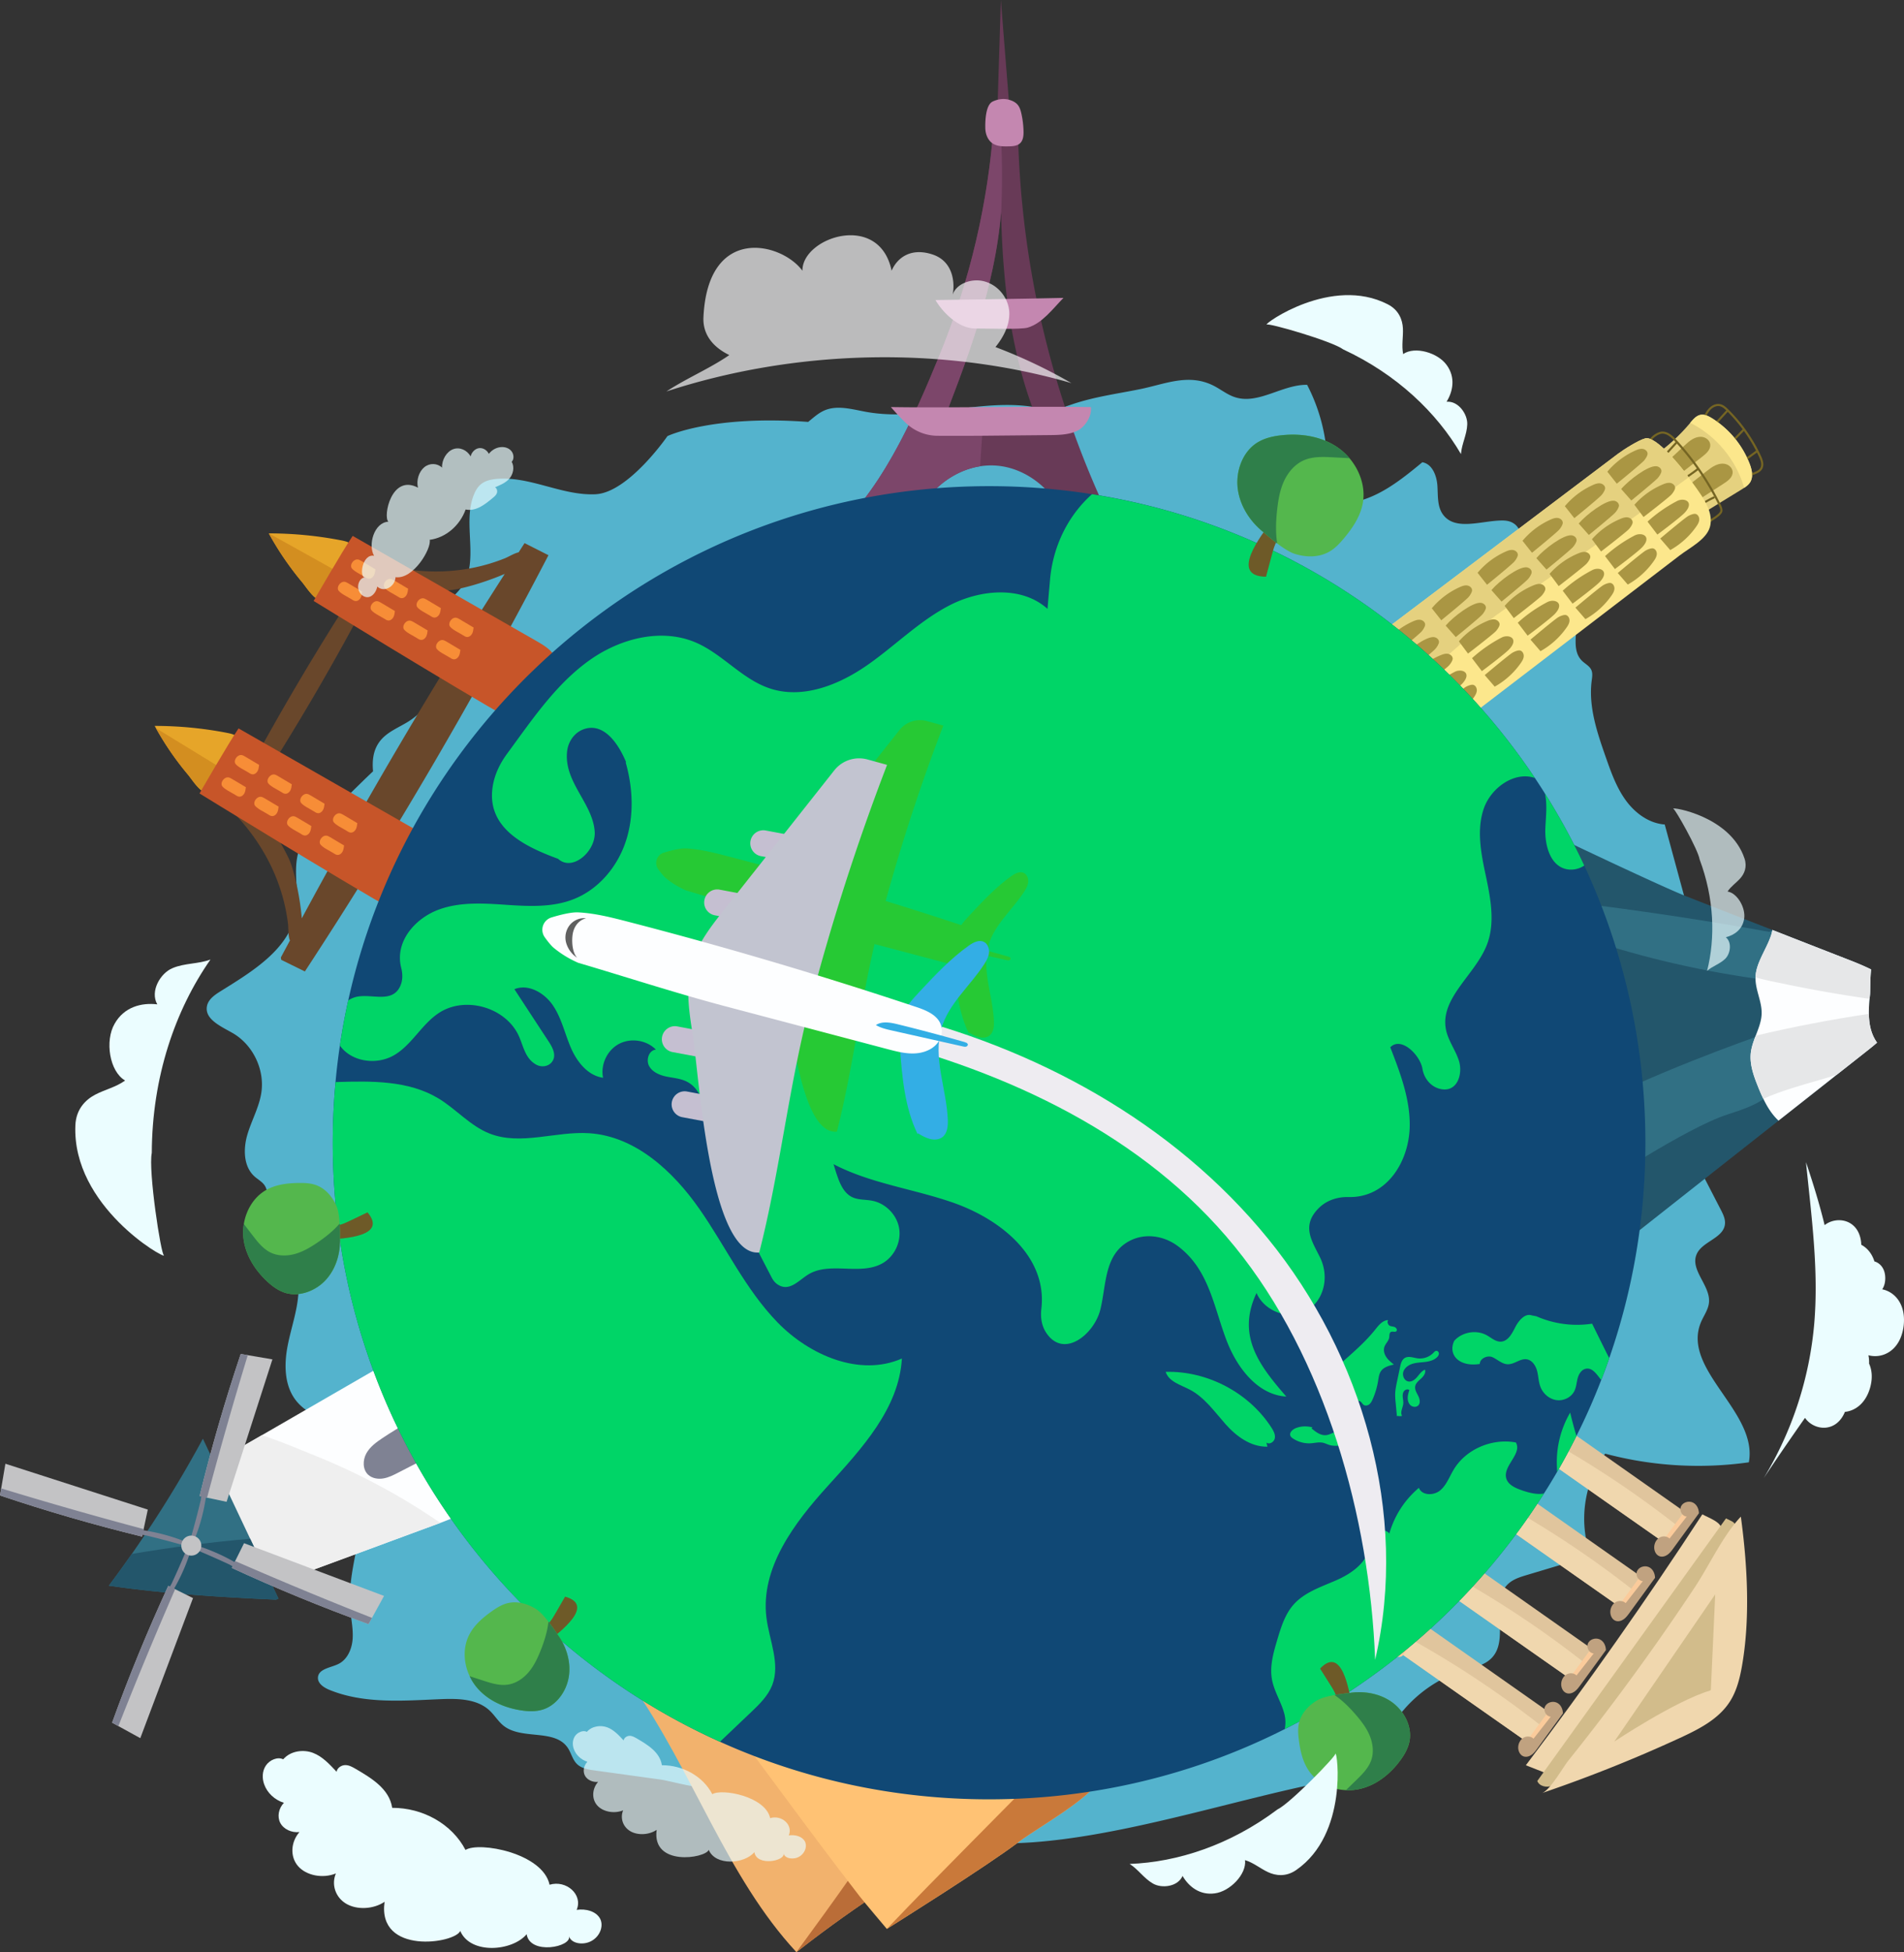 <svg id="OBJECTS" xmlns="http://www.w3.org/2000/svg" viewBox="0 0 4590.37 4704.46"><rect x="0" y="0" width="4590.37" height="4704.46" fill="#333333" stroke="none"/><defs><style>.cls-1{fill:#54b3cd;}.cls-2{fill:#f0d7ae;}.cls-3{fill:#d2bc8b;}.cls-4{fill:#e0c59d;}.cls-5{fill:#fbcb9b;}.cls-6{fill:#daba8b;}.cls-7{fill:#c0a280;}.cls-8{fill:#e5d17f;}.cls-9{fill:#aa9643;}.cls-10{fill:#756523;}.cls-11{fill:#fce78c;}.cls-12{fill:#e6a529;}.cls-13{fill:#d38e20;}.cls-14{fill:#69472b;}.cls-15{fill:#c75529;}.cls-16{fill:#f78d37;}.cls-17{fill:#f2b26d;}.cls-18{fill:#ba6d38;}.cls-19{fill:#ffc274;}.cls-20{fill:#c9793a;}.cls-21{fill:#683a57;}.cls-22{fill:#7c466a;}.cls-23{fill:#c487b0;}.cls-24{fill:#15414c;}.cls-25{fill:#23566b;}.cls-26{fill:#317084;}.cls-27{fill:#fdfeff;}.cls-28{fill:#e6e7e8;}.cls-29{fill:#efefef;}.cls-30{fill:#7f8293;}.cls-31{fill:#c3c3c5;}.cls-32{fill:#104875;}.cls-33{fill:#00d567;}.cls-34{fill:#26c934;}.cls-35{fill:#eeecf1;}.cls-36{fill:#c5bfd1;}.cls-37{fill:#33aee5;}.cls-38{fill:#c2c4d0;}.cls-39{fill:#606060;}.cls-40{opacity:0.67;}.cls-41,.cls-42,.cls-46{fill:#ebfdff;}.cls-41{opacity:0.68;}.cls-42{opacity:0.69;}.cls-43{fill:#6e5a28;}.cls-44{fill:#54b74d;}.cls-45{fill:#2f7f4a;}</style></defs><title>planet</title><path class="cls-1" d="M4490.73,3357.34c6.59-15.76,17.56-30.17,19.34-47.16,4.29-40.89-45.63-78.06-30-116.1,13-31.66,64.29-38.67,68.48-72.63,1.54-12.49-4.4-24.56-10.18-35.75l-114.86-222.56-1.69,4.28c-69.64-15.19-141.57,5.51-209.41,27.36-136.83,44.07-286.2,98.08-356.07,223.7-45.52,81.83-48.3,179.62-69,270.93a687.31,687.31,0,0,1-150.44,296.81c-85.62,98.65-197.34,170.53-309,238.28-180.52,109.52-581.51,534.67-770,629.77,275.21,169.15,822.23-76.62,1143.84-107,16.69-115.48,104.87-217.53,216.72-250.78,24.73-7.36,52.14-12.6,69.34-31.84,41.44-46.33-7.22-134,38-176.64,12.25-11.56,29-16.75,45.15-21.58l154.09-46.14c-30.06-81-16.54-176.77,34.77-246.28a873.16,873.16,0,0,0,346.39,20.82C4628.83,3573.17,4443,3471.5,4490.73,3357.34Z" transform="translate(-389.9 -170.74)"/><path class="cls-1" d="M1534.3,2657.84c69.62-65.88,166.56-96.34,237.83-160.44,69.44-62.46,109-151.74,173.16-219.57,141.44-149.46,367.93-167.12,570.8-201.58,182.48-31,360.68-82.83,538.4-134.56,107.6-31.31,215.51-62.73,318.63-106.6q-10.8-58.59-21.62-117.18c76.44,54.39,146.34,116.93,207.08,189.09,65.61,78,127.34,162.33,156.76,259.88,5.69,18.89,10.78,39.26,25.22,52.7,10.45,9.73,24.47,14.47,38,18.92q346.8,113.74,701.47,201.31l-76.62-282.08c-38-2.68-71.65-27.55-94-58.38s-35.31-67.35-47.93-103.3c-20.94-59.65-42.19-122-34.17-184.7,1.13-8.81,2.76-18.19-.95-26.26-4.34-9.45-14.66-14.35-22.12-21.59-34.55-33.51,2.67-97.58-22.81-138.41-23.18-37.13-84.46-33.53-107.94-70.47-24.49-38.54,2.09-105.86-39.22-125.29-7.88-3.7-16.83-4.43-25.53-4.22-49.48,1.16-111.37,25.47-140.21-14.75-14-19.52-11.56-45.77-13.25-69.73s-12.62-52-36.32-55.88c-52.84,43.72-109.55,89.19-177.54,98.19-12.62,1.67-26.48,1.72-36.81-5.7-17-12.24-16.2-37.25-15.12-58.2a432.25,432.25,0,0,0-48.26-220.87c-59.86-1.1-117.59,48.45-174.44,29.63-18.88-6.25-34.59-19.45-52.43-28.23-59.28-29.17-115.58-3.35-174.61,8.75-56,11.48-109.72,18.14-164.92,36.79l-49.19,16.63c-143.15-44.92-299.47,28.21-447.14,1.66-33.76-6.07-69.69-17.11-101.15-3.43-14.67,6.37-26.6,17.54-39.05,27.58-233-17.11-339.19,34.15-339.19,34.15s-94.1,136.45-173.59,140.18c-80.65,3.78-157.75-44-238.18-36.93-13.61,1.19-27.7,4.24-38.2,13-7.6,6.33-12.71,15.17-16.47,24.32-29.08,70.66,14.5,161.5-30.1,223.55-17.15,23.87-46.31,41.18-51.49,70.12-3,17,3.21,34.09,7.1,50.93,17.57,76.06-17.73,161.41-83.89,202.84-23.33,14.6-50.6,24.75-67.68,46.32-16.85,21.27-19.78,46.6-17.31,73.54-35.81,33.59-70.46,70.06-104.55,99.38-29.94,25.74-61.13,53.31-73.87,90.68-16,47.12.75,99.31-7.43,148.42-15,90-105.08,143.73-182.52,192-14,8.71-29,19.39-32.09,35.57-5.91,31.43,33.66,48.6,61.43,64.45,49.21,28.09,78.18,87.93,69.68,144-5.37,35.41-23.88,67.36-33.85,101.75s-9.21,76.4,17.52,100.24c8.14,7.26,18.36,12.51,24.37,21.61,14.33,21.71-2.4,50.27-1.24,76.26.86,19.11,11.52,36.18,21.43,52.55a1086.14,1086.14,0,0,1,61.63,117.75c0,2.94-.09,5.88-.21,8.8-2,45.25-18.26,88.52-26.61,133s-7.42,94.53,20.66,130.07c33.49,42.39,95.38,52.07,132.71,91.12,50.51,52.83,39.33,137.27,24.76,208.9q-5.64,27.76-11.29,55.53c-9.88,48.56-19.81,97.94-15.52,147.32,2.08,24,7.51,47.92,5.71,72s-12.69,49.31-34.34,59.89c-18.71,9.14-47.63,11.47-49.22,32.24-1.12,14.59,14.12,24.63,27.68,30.17,83.94,34.27,178.2,26.06,268.8,22.32,41.19-1.71,87-.74,117.18,27.32,12.31,11.43,20.94,26.58,34.16,37,43.91,34.48,122.7,6.54,154.17,52.66,8.5,12.44,11.54,28.5,22.23,39.13,11,10.95,27.57,13.63,43,15.75l159.08,21.95c25.49,3.51,117.56,31.38,137.29,14.46,19.92-17.09-13.08-107.56-18-131.64q-15.36-75.11-30.73-150.2c-5.76-28.18-11.65-56.73-24.32-82.56-12.58-25.62-31.35-47.58-48.42-70.46-52-69.65-89.21-149.46-141.94-218.53-57.91-75.86-132.9-136.71-197.73-206.74-55.37-59.8-103.5-126.67-139.1-200-7.58-15.61-14.51-31.51-21.14-47.54,29.34-2.14,58.73-3.59,88.14-3.88,11.36-229.77-40.74-456.8-71.38-685.15C1521.52,2670.5,1527.76,2664,1534.3,2657.84Z" transform="translate(-389.9 -170.74)"/><path class="cls-2" d="M4494.12,3820.17q-202.26,309.6-425.55,604.76l53.48,21,367.38-515.4,24.23-34c6.95-9.75,23.23-25,26.14-36.68C4544.8,3840,4509.22,3828.94,4494.12,3820.17Z" transform="translate(-389.9 -170.74)"/><path class="cls-3" d="M4551.11,3830l-454.94,632.84c5,12.94,22.71,16.71,35.48,11.31s21.61-17,29.84-28.19l76.41-103.45q126.08-170.7,251.43-341.93c21.64-29.69,43.34-59.55,61.12-91.78,7.73-14,22.63-35.52,23.82-51.77C4575.62,3838.65,4568.34,3838.92,4551.11,3830Z" transform="translate(-389.9 -170.74)"/><path class="cls-2" d="M4107.21,4492.05a3448,3448,0,0,0,332.66-132.89c45.61-21,93.05-45,120.29-87.23,15.77-24.44,23.46-53.18,28.7-81.79,21.26-116.1,14-247.89-1.94-364.37-43.95,46.52-75.59,116.89-111.51,171q-57.36,86.37-117.77,170.66t-123.76,166.36q-31,40.11-62.65,79.69C4157.69,4430.38,4127.12,4485.27,4107.21,4492.05Z" transform="translate(-389.9 -170.74)"/><path class="cls-4" d="M4416.35,3898.45q-157-110-313.89-220.21c-2.79-2-5.74-4.18-6.72-7.41-1.23-4.14,1.21-8.43,3.61-12.06a263,263,0,0,1,16.48-22,273.16,273.16,0,0,1,34.27-34.51q150.76,106,301.65,212.1l-1.09-3.37c6.17,5.34,11,12.21,17.15,17.59-6.93,9.41-13.82,18.84-20.77,28.16l0,0a10.41,10.41,0,0,1-.7.94Q4431.32,3878.17,4416.35,3898.45Z" transform="translate(-389.9 -170.74)"/><path class="cls-2" d="M4416.35,3898.45q-157-110-313.89-220.21c-2.79-2-5.74-4.18-6.72-7.41-1.23-4.14,1.21-8.43,3.61-12.06a263,263,0,0,1,16.48-22,2380.49,2380.49,0,0,1,330.48,221Q4431.32,3878.17,4416.35,3898.45Z" transform="translate(-389.9 -170.74)"/><path class="cls-5" d="M4103.66,3673.3q21.24-29.34,42.47-58.67c2.78-3.84,5.63-7.82,6.59-12.46s-.51-10.13-4.65-12.43c-3.52-1.95-8.06-1.1-11.45,1.08s-5.86,5.48-8.27,8.72L4087.13,3655c-2.55,3.44-5.16,7-6.41,11.07s-.9,9,2,12.14c3.2,3.55,8.84,4.12,13.25,2.28S4103.66,3673.3,4103.66,3673.3Z" transform="translate(-389.9 -170.74)"/><path class="cls-2" d="M4085.46,3660.92l42.29-58.79c2.76-3.84,5.6-7.84,6.71-12.37s0-9.78-3.73-11.8c-3.18-1.73-7.44-.69-10.7,1.59s-5.71,5.58-8.1,8.82L4071,3644c-2.54,3.45-5.13,7-6.49,11s-1.27,8.71,1.25,11.65c2.8,3.28,8,3.57,12.21,1.58S4085.46,3660.92,4085.46,3660.92Z" transform="translate(-389.9 -170.74)"/><path class="cls-6" d="M4068.52,3649.41q21.15-29.4,42.29-58.79c2.77-3.84,5.61-7.84,6.72-12.37s0-9.78-3.73-11.81c-3.18-1.72-7.45-.68-10.7,1.59s-5.72,5.59-8.1,8.83l-41,55.62c-2.54,3.45-5.13,7-6.49,11s-1.27,8.7,1.25,11.65c2.81,3.28,8,3.56,12.21,1.58S4068.52,3649.41,4068.52,3649.41Z" transform="translate(-389.9 -170.74)"/><path class="cls-5" d="M4450.12,3814.28l-43.85,59.58c-2.14,2.91-4.34,6-5,9.53s.91,7.77,4.31,9c4.29,1.54,8.54-2.12,11.63-5.46,18.36-19.85,37-40.1,48.7-64.47-4.57-2.94-9.32-5.6-13.89-8.54Z" transform="translate(-389.9 -170.74)"/><path class="cls-7" d="M4485.49,3818.1l-61.35,84.12c-4,5.52-8.14,11.13-13.67,15.12s-12.83,6.18-19.31,4c-9-3-13.65-13.42-13.12-22.85.49-8.8,4.94-17.58,12.5-22.11s18.19-4,24.47,2.21l41.47-53.05c-10.92-.38-18.36-14.07-14-24.08s17.72-14.28,27.83-10.1,15.25,15.21,15.58,26.13Z" transform="translate(-389.9 -170.74)"/><path class="cls-4" d="M4310.55,4054.09q-157-110.06-313.9-220.22c-2.78-2-5.74-4.17-6.71-7.4-1.24-4.15,1.2-8.43,3.61-12.07a265,265,0,0,1,16.47-22,273.16,273.16,0,0,1,34.27-34.51Q4195.06,3864,4346,3970l-1.09-3.37c6.16,5.34,11,12.21,17.14,17.6-6.93,9.4-13.81,18.83-20.76,28.16l0,0a7.24,7.24,0,0,1-.71.94Q4325.52,4033.8,4310.55,4054.09Z" transform="translate(-389.9 -170.74)"/><path class="cls-2" d="M4310.55,4054.09q-157-110.06-313.9-220.22c-2.78-2-5.74-4.17-6.71-7.4-1.24-4.15,1.2-8.43,3.61-12.07a265,265,0,0,1,16.47-22,2379.83,2379.83,0,0,1,330.48,221Q4325.52,4033.8,4310.55,4054.09Z" transform="translate(-389.9 -170.74)"/><path class="cls-5" d="M3997.86,3828.93l42.47-58.67c2.78-3.83,5.62-7.82,6.58-12.46s-.5-10.13-4.64-12.42c-3.53-2-8.07-1.11-11.45,1.07s-5.87,5.49-8.27,8.72l-41.22,55.45c-2.56,3.44-5.16,7-6.41,11.07s-.91,9,2,12.14c3.2,3.55,8.83,4.12,13.25,2.28S3997.86,3828.93,3997.86,3828.93Z" transform="translate(-389.9 -170.74)"/><path class="cls-2" d="M3979.65,3816.56l42.29-58.79c2.77-3.85,5.61-7.84,6.72-12.38s0-9.77-3.73-11.8c-3.18-1.72-7.45-.68-10.7,1.59s-5.71,5.58-8.1,8.83l-41,55.62c-2.54,3.45-5.13,7-6.49,11s-1.26,8.71,1.25,11.66c2.81,3.28,8,3.56,12.21,1.58S3979.65,3816.56,3979.65,3816.56Z" transform="translate(-389.9 -170.74)"/><path class="cls-6" d="M3962.72,3805q21.15-29.39,42.29-58.79c2.77-3.84,5.6-7.84,6.71-12.37s0-9.78-3.73-11.8c-3.18-1.73-7.44-.68-10.69,1.59s-5.72,5.58-8.11,8.82l-41,55.62c-2.54,3.45-5.13,7-6.49,11s-1.27,8.71,1.25,11.65c2.8,3.29,8,3.57,12.21,1.58S3962.72,3805,3962.72,3805Z" transform="translate(-389.9 -170.74)"/><path class="cls-5" d="M4344.31,3969.92l-43.84,59.58c-2.14,2.91-4.35,6-5,9.52s.92,7.77,4.32,9c4.28,1.55,8.53-2.12,11.63-5.46,18.35-19.85,37-40.1,48.7-64.47-4.58-2.94-9.33-5.6-13.9-8.54Z" transform="translate(-389.9 -170.74)"/><path class="cls-7" d="M4379.69,3973.73l-61.35,84.12c-4,5.52-8.14,11.13-13.68,15.13s-12.82,6.17-19.3,4c-9-3-13.65-13.42-13.13-22.86.49-8.8,5-17.58,12.51-22.1s18.19-4,24.47,2.2q20.73-26.52,41.47-53c-10.93-.38-18.37-14.06-14-24.08s17.73-14.27,27.83-10.1,15.26,15.21,15.58,26.14Z" transform="translate(-389.9 -170.74)"/><path class="cls-4" d="M4192.12,4228.29q-157-110.05-313.89-220.22c-2.79-2-5.74-4.17-6.72-7.4-1.23-4.15,1.21-8.43,3.61-12.07a262.87,262.87,0,0,1,16.48-21.95,272.41,272.41,0,0,1,34.26-34.51q150.78,106,301.66,212.09l-1.09-3.37c6.17,5.34,11,12.22,17.15,17.6-6.94,9.4-13.82,18.83-20.77,28.16l0,0a8.19,8.19,0,0,1-.7.94Q4207.1,4208,4192.12,4228.29Z" transform="translate(-389.9 -170.74)"/><path class="cls-2" d="M4192.12,4228.29q-157-110.05-313.89-220.22c-2.79-2-5.74-4.17-6.72-7.4-1.23-4.15,1.21-8.43,3.61-12.07a262.87,262.87,0,0,1,16.48-21.95,2381.32,2381.32,0,0,1,330.48,221Q4207.1,4208,4192.12,4228.29Z" transform="translate(-389.9 -170.74)"/><path class="cls-5" d="M3879.43,4003.13l42.47-58.66c2.78-3.84,5.63-7.83,6.58-12.47s-.5-10.13-4.64-12.42c-3.52-2-8.06-1.1-11.45,1.08s-5.87,5.48-8.27,8.71l-41.22,55.45c-2.56,3.45-5.16,7-6.41,11.07s-.91,9,2,12.14c3.2,3.55,8.84,4.12,13.25,2.29S3879.43,4003.13,3879.43,4003.13Z" transform="translate(-389.9 -170.74)"/><path class="cls-2" d="M3861.23,3990.76q21.14-29.4,42.29-58.79c2.76-3.85,5.6-7.84,6.71-12.37s0-9.78-3.73-11.81c-3.18-1.72-7.44-.68-10.7,1.59s-5.71,5.59-8.1,8.83l-41,55.62c-2.55,3.45-5.13,7-6.49,11s-1.27,8.71,1.24,11.66c2.81,3.28,8,3.56,12.21,1.58S3861.23,3990.76,3861.23,3990.76Z" transform="translate(-389.9 -170.74)"/><path class="cls-6" d="M3844.29,3979.24q21.15-29.38,42.29-58.79c2.77-3.84,5.6-7.83,6.72-12.37s0-9.77-3.73-11.8c-3.18-1.72-7.45-.68-10.7,1.59s-5.72,5.58-8.1,8.82l-41,55.63c-2.54,3.45-5.13,7-6.49,11s-1.27,8.71,1.25,11.65c2.8,3.29,8,3.57,12.21,1.58S3844.29,3979.24,3844.29,3979.24Z" transform="translate(-389.9 -170.74)"/><path class="cls-5" d="M4225.89,4144.12,4182,4203.7c-2.14,2.91-4.34,6-4.95,9.52s.91,7.77,4.31,9c4.28,1.55,8.54-2.11,11.63-5.46,18.35-19.85,37-40.1,48.7-64.46-4.57-2.94-9.32-5.61-13.9-8.55Z" transform="translate(-389.9 -170.74)"/><path class="cls-7" d="M4261.26,4147.93l-61.35,84.12c-4,5.52-8.14,11.13-13.67,15.13s-12.83,6.18-19.31,4c-9-3-13.65-13.42-13.12-22.85.49-8.8,4.94-17.59,12.5-22.11s18.19-4,24.47,2.2q20.74-26.52,41.47-53c-10.92-.38-18.36-14.06-14-24.07s17.72-14.28,27.82-10.11,15.26,15.21,15.59,26.14Z" transform="translate(-389.9 -170.74)"/><path class="cls-4" d="M4088.48,4380.74q-157-110-313.9-220.21c-2.78-2-5.74-4.18-6.71-7.41-1.24-4.14,1.2-8.43,3.61-12.06a265.12,265.12,0,0,1,16.47-22,273.82,273.82,0,0,1,34.27-34.51q150.77,106,301.66,212.1l-1.09-3.37c6.16,5.34,11,12.21,17.14,17.59-6.93,9.41-13.81,18.84-20.76,28.16l0,.05a8,8,0,0,1-.71.94Q4103.45,4360.46,4088.48,4380.74Z" transform="translate(-389.9 -170.74)"/><path class="cls-2" d="M4088.48,4380.74q-157-110-313.9-220.21c-2.78-2-5.74-4.18-6.71-7.41-1.24-4.14,1.2-8.43,3.61-12.06a265.12,265.12,0,0,1,16.47-22,2379.9,2379.9,0,0,1,330.48,221Q4103.45,4360.46,4088.48,4380.74Z" transform="translate(-389.9 -170.74)"/><path class="cls-5" d="M3775.79,4155.59q21.23-29.34,42.47-58.67c2.78-3.83,5.62-7.82,6.58-12.46s-.5-10.13-4.64-12.43c-3.53-2-8.07-1.1-11.45,1.08s-5.87,5.48-8.27,8.72l-41.22,55.45c-2.56,3.44-5.16,7-6.41,11.07s-.91,8.95,2,12.14c3.2,3.55,8.83,4.12,13.25,2.28S3775.79,4155.59,3775.79,4155.59Z" transform="translate(-389.9 -170.74)"/><path class="cls-2" d="M3757.58,4143.21q21.15-29.39,42.29-58.79c2.77-3.84,5.61-7.84,6.72-12.37s0-9.78-3.73-11.8c-3.18-1.73-7.45-.69-10.7,1.58s-5.71,5.59-8.1,8.83l-41,55.62c-2.54,3.45-5.13,7-6.49,11s-1.26,8.71,1.25,11.65c2.81,3.28,8,3.57,12.21,1.58S3757.58,4143.21,3757.58,4143.21Z" transform="translate(-389.9 -170.74)"/><path class="cls-6" d="M3740.65,4131.7l42.29-58.79c2.77-3.84,5.6-7.84,6.71-12.37s0-9.78-3.73-11.81c-3.18-1.72-7.44-.68-10.69,1.59s-5.72,5.59-8.11,8.83l-41,55.62c-2.54,3.45-5.13,7-6.49,11s-1.27,8.7,1.25,11.65c2.8,3.28,8,3.56,12.21,1.58S3740.65,4131.7,3740.65,4131.7Z" transform="translate(-389.9 -170.74)"/><path class="cls-5" d="M4122.24,4296.57l-43.84,59.58c-2.14,2.91-4.35,6-5,9.53s.92,7.77,4.32,9c4.28,1.54,8.53-2.12,11.63-5.46,18.35-19.85,37-40.1,48.7-64.47-4.58-2.94-9.33-5.6-13.9-8.54Z" transform="translate(-389.9 -170.74)"/><path class="cls-7" d="M4157.62,4300.39l-61.35,84.12c-4,5.52-8.14,11.13-13.68,15.12s-12.82,6.18-19.3,4c-9-3-13.65-13.42-13.13-22.85.49-8.8,5-17.58,12.51-22.11s18.19-4,24.47,2.21q20.73-26.53,41.47-53c-10.93-.38-18.37-14.07-14-24.08s17.73-14.28,27.83-10.1,15.26,15.21,15.58,26.13Z" transform="translate(-389.9 -170.74)"/><path class="cls-2" d="M3712,4133.44c-5.62,8.21-14.95,17.54-23.87,13.12-10.42-5.16-6-21.08.52-30.74,130.36-194.13,260.27-389.56,397.52-578.4,5.5-7.56,11.08-16.92,20.37-17.93s18.93,11.3,13.09,18.6C4119.59,3538.09,3847.21,3935.69,3712,4133.44Z" transform="translate(-389.9 -170.74)"/><path class="cls-5" d="M3684.56,4114.82c-5.62,8.21-14.94,17.54-23.86,13.12-10.42-5.16-6-21.09.52-30.74,130.36-194.13,260.27-389.56,397.52-578.4,5.49-7.56,11.08-16.92,20.37-17.93s18.92,11.3,13.09,18.6C4092.2,3519.47,3819.82,3917.07,3684.56,4114.82Z" transform="translate(-389.9 -170.74)"/><path class="cls-6" d="M3657.17,4096.2c-5.62,8.21-14.94,17.53-23.86,13.12-10.42-5.16-6-21.09.51-30.74,130.37-194.13,260.28-389.56,397.53-578.4,5.49-7.56,11.08-16.93,20.37-17.93s18.92,11.29,13.09,18.59C4064.81,3500.84,3792.43,3898.45,3657.17,4096.2Z" transform="translate(-389.9 -170.74)"/><path class="cls-3" d="M4514.62,4243.29l10.47-230.15-243.32,354.68s147-97.88,231.17-123Z" transform="translate(-389.9 -170.74)"/><path class="cls-8" d="M4594.88,1346.39c-1.86,1.29-3.79,2.51-5.73,3.73q-52.23,32-104.4,64.24c-5.31,3.29-10.82,6.66-17.06,7.3a43.7,43.7,0,0,1-33.17-11.83c-23.13-22.86-41.9-51.1-62.24-76.46-5.87-7.46-22.92-24.94-25.42-34s10.82-16.84,10.82-16.84a444.39,444.39,0,0,0,107.13-92.61l.08-.07c7-8.45,14.76-17.76,25.65-19.48,9.31-1.43,18.41,3.23,26.51,8.17a225.32,225.32,0,0,1,91.17,110.15c5.38,14.11,9.1,30.59,1.5,43.63C4606.21,1338.23,4600.69,1342.59,4594.88,1346.39Z" transform="translate(-389.9 -170.74)"/><path class="cls-9" d="M4513.1,1241.68c-1-8.62-8.6-15.55-17.06-17.52s-17.47.37-25.06,4.59-14,10.21-20.36,16.15l-43.91,41.1-2.22-.61c9.78,11,20.46,21.14,30.47,31.91l59.45-46.4C4504,1263.44,4514.52,1253.72,4513.1,1241.68Z" transform="translate(-389.9 -170.74)"/><path class="cls-9" d="M4551.76,1289.52c-8.25-2.72-17.43-1.22-25.37,2.3s-14.88,8.91-21.74,14.25l-47.44,37-2.15-.81c8.74,11.83,18.47,22.9,27.46,34.54l63.39-40.85c10.19-6.56,21.59-15.29,21.26-27.4C4566.93,1299.82,4560,1292.23,4551.76,1289.52Z" transform="translate(-389.9 -170.74)"/><path class="cls-10" d="M4538.27,1386.44a653.68,653.68,0,0,0-106.89-155.91c-9.47-10.23-21.14-20.54-34.93-19.72-9.18.55-24.18,9.47-30.52,20.57l4.4,2.52c5.37-9.43,18.85-17.58,26.42-18,11.77-.69,22.26,8.74,30.9,18.09.59.64,1.15,1.31,1.74,2l-32,35.18,3.75,3.4,31.61-34.77a649.66,649.66,0,0,1,48,60,333.67,333.67,0,0,1-39.81,26.82l2.51,4.4a336.78,336.78,0,0,0,40.24-27.1,648.53,648.53,0,0,1,50,84.84c2.24,4.59,4.21,9.07,3.67,13.37-.71,5.77-16.08,15.52-24.34,20.76-2.59,1.64-4.81,3-6.32,4.13l2.93,4.13c1.46-1,3.61-2.4,6.1-4,13.51-8.58,25.72-16.9,26.66-24.4C4543.13,1397,4540.87,1391.75,4538.27,1386.44Z" transform="translate(-389.9 -170.74)"/><path class="cls-10" d="M4522.35,1366.67a231.45,231.45,0,0,0-36.5,20.66l2.88,4.16a226.68,226.68,0,0,1,35.7-20.2Z" transform="translate(-389.9 -170.74)"/><path class="cls-10" d="M4635.21,1268.9a388.65,388.65,0,0,0-78.68-111.6c-5.52-5.46-11.55-10.93-19.42-12.58-8.75-1.79-18.57,1.63-26.24,9.24-6.66,6.6-11,15.24-14.73,22.86l4.53,2.26c3.78-7.63,7.7-15.51,13.76-21.52,5-5,13.29-9.62,21.64-7.87,6,1.24,11,5.52,15.66,10l-31.32,34.37,3.75,3.41,31.15-34.18a385.17,385.17,0,0,1,36,42l-33.6,34.6,7.23,3.29,2.1-4.6-.68-.32,28-28.84a383,383,0,0,1,30,49.08l-1.15-1.58-35.92,26.14,3,4.1,35.48-25.83c1.63,3.23,3.28,6.44,4.82,9.72,4,8.64,8.05,19.6,3.13,27.73-3.45,5.7-10.21,8.36-17.36,11.17-8.08,3.17-16.42,6.46-20.29,14.54l4.57,2.19c3-6.29,10.08-9.07,17.57-12s15.51-6.1,19.84-13.26C4644.25,1291.21,4639.79,1278.67,4635.21,1268.9Z" transform="translate(-389.9 -170.74)"/><path class="cls-11" d="M4439,1509.63q-339.78,259.89-679.49,520c-1.36,1.08-43-56.25-84.8-114.51-43-59.91-86.09-120.82-86.09-120.82s352.36-265.93,480.7-362.84q110.4-83.25,220.86-166.73c13.62-10.32,50-33.38,66.43-37.6,25.29-6.51,87,69.09,102,90.44.86,1.15,1.58,2.3,2.36,3.51,24.93,35.69,63.6,79.12,51.13,120.53C4503.29,1471.18,4463.59,1490.8,4439,1509.63Z" transform="translate(-389.9 -170.74)"/><path class="cls-11" d="M4594.88,1346.39c-19.18-67.07-67.46-125.54-130-156.58,7-8.45,14.76-17.76,25.65-19.48,9.31-1.43,18.41,3.23,26.51,8.17a225.32,225.32,0,0,1,91.17,110.15c5.38,14.11,9.1,30.59,1.5,43.63C4606.21,1338.23,4600.69,1342.59,4594.88,1346.39Z" transform="translate(-389.9 -170.74)"/><path class="cls-8" d="M4461,1321.06q-221.64,162.87-447.23,320.36c-108.85,76-220,198.55-339,273.68-43-59.91-86.09-120.82-86.09-120.82s352.36-265.93,480.7-362.84q110.4-83.25,220.86-166.73c13.62-10.32,50-33.38,66.43-37.6,25.29-6.51,87,69.09,102,90.44C4459.48,1318.7,4460.2,1319.85,4461,1321.06Z" transform="translate(-389.9 -170.74)"/><path class="cls-9" d="M4352.28,1282c3.67-3.64,9.86-12.75,9.8-17.92-.07-6.08-6-10.81-12.06-11.55s-12,1.52-17.55,4a189.23,189.23,0,0,0-67.43,51l22.82,28.87S4340.58,1293.59,4352.28,1282Z" transform="translate(-389.9 -170.74)"/><path class="cls-9" d="M4477.56,1409.25c-5.07-1-15.17,3.34-19.44,6.27-13.56,9.31-65.52,53.06-65.52,53.06l24.07,27.83a189.34,189.34,0,0,0,62.75-56.66c3.48-5,6.82-10.42,7.22-16.49S4483.52,1410.46,4477.56,1409.25Z" transform="translate(-389.9 -170.74)"/><path class="cls-9" d="M4330.31,1387.25l22,29.47s53.85-41.41,65.85-52.67c3.78-3.54,10.2-12.48,10.28-17.65.1-6.08-5.73-11-11.75-11.87s-12,1.2-17.65,3.54A189.18,189.18,0,0,0,4330.31,1387.25Z" transform="translate(-389.9 -170.74)"/><path class="cls-9" d="M4433.17,1378.18a339.6,339.6,0,0,0-71.22,49.69l23.75,31.18s54.63-40.63,65.85-52.67C4476.27,1379.87,4450.52,1369.11,4433.17,1378.18Z" transform="translate(-389.9 -170.74)"/><path class="cls-9" d="M4298.45,1349.33l24.39,27.59s51.14-41.54,62.84-53.12c3.68-3.64,9.87-12.74,9.81-17.91-.07-6.08-6-10.83-12.06-11.55C4364.06,1292,4316.69,1327.54,4298.45,1349.33Z" transform="translate(-389.9 -170.74)"/><path class="cls-9" d="M4249.88,1365.11c3.68-3.64,9.87-12.75,9.81-17.92-.07-6.08-6-10.81-12.06-11.55s-12,1.52-17.55,4a189.15,189.15,0,0,0-67.43,51l22.81,28.87S4238.19,1376.68,4249.88,1365.11Z" transform="translate(-389.9 -170.74)"/><path class="cls-9" d="M4375.17,1492.34c-5.07-1-15.17,3.34-19.44,6.27-13.57,9.32-65.53,53.07-65.53,53.07l24.08,27.82a189.21,189.21,0,0,0,62.74-56.66c3.48-5,6.83-10.42,7.23-16.49S4381.13,1493.55,4375.17,1492.34Z" transform="translate(-389.9 -170.74)"/><path class="cls-9" d="M4315.8,1447.14c3.77-3.54,10.2-12.48,10.28-17.65.09-6.08-5.74-11-11.75-11.87s-12,1.2-17.65,3.54a189.21,189.21,0,0,0-68.76,49.18l22,29.47S4303.8,1458.4,4315.8,1447.14Z" transform="translate(-389.9 -170.74)"/><path class="cls-9" d="M4330.77,1461.27a339.8,339.8,0,0,0-71.21,49.69l23.75,31.18s54.62-40.63,65.85-52.67C4373.87,1463,4348.13,1452.21,4330.77,1461.27Z" transform="translate(-389.9 -170.74)"/><path class="cls-9" d="M4293.1,1389c-.07-6.08-6-10.83-12.06-11.55-19.38-2.33-66.74,33.2-85,55l24.4,27.59s51.14-41.54,62.84-53.12C4287,1403.25,4293.15,1394.15,4293.1,1389Z" transform="translate(-389.9 -170.74)"/><path class="cls-9" d="M4147.78,1448.49c3.68-3.64,9.86-12.74,9.8-17.92-.06-6.08-6-10.81-12.05-11.55s-12,1.52-17.56,4a189.32,189.32,0,0,0-67.43,51l22.82,28.87S4136.08,1460.06,4147.78,1448.49Z" transform="translate(-389.9 -170.74)"/><path class="cls-9" d="M4273.06,1575.72c-5.07-1-15.17,3.34-19.43,6.27-13.57,9.31-65.53,53.07-65.53,53.07l24.08,27.82a189.21,189.21,0,0,0,62.74-56.66c3.48-5,6.82-10.42,7.22-16.49S4279,1576.93,4273.06,1575.72Z" transform="translate(-389.9 -170.74)"/><path class="cls-9" d="M4213.7,1530.52c3.77-3.54,10.2-12.48,10.28-17.65.09-6.08-5.74-11-11.75-11.87s-12,1.2-17.65,3.54a189.13,189.13,0,0,0-68.77,49.18l22,29.47S4201.69,1541.78,4213.7,1530.52Z" transform="translate(-389.9 -170.74)"/><path class="cls-9" d="M4228.67,1544.65a339.54,339.54,0,0,0-71.21,49.69l23.75,31.18s54.62-40.63,65.84-52.67C4271.77,1546.34,4246,1535.59,4228.67,1544.65Z" transform="translate(-389.9 -170.74)"/><path class="cls-9" d="M4181.19,1490.27c3.67-3.64,9.86-12.74,9.8-17.91-.07-6.08-6-10.83-12.06-11.55-19.37-2.33-66.73,33.2-85,55l24.39,27.58S4169.49,1501.85,4181.19,1490.27Z" transform="translate(-389.9 -170.74)"/><path class="cls-9" d="M4039.44,1525.63c3.68-3.64,9.86-12.74,9.81-17.92-.07-6.07-6-10.8-12.06-11.55s-12,1.52-17.55,4a189.27,189.27,0,0,0-67.44,51L3975,1580S4027.74,1537.21,4039.44,1525.63Z" transform="translate(-389.9 -170.74)"/><path class="cls-9" d="M4164.73,1652.86c-5.08-1-15.18,3.34-19.44,6.27-13.57,9.32-65.53,53.07-65.53,53.07l24.08,27.82a189.11,189.11,0,0,0,62.74-56.66c3.48-5,6.82-10.42,7.23-16.49S4170.68,1654.07,4164.73,1652.86Z" transform="translate(-389.9 -170.74)"/><path class="cls-9" d="M4105.36,1607.66c3.77-3.54,10.2-12.48,10.28-17.65.09-6.08-5.74-11-11.75-11.86s-12,1.19-17.65,3.53a189.25,189.25,0,0,0-68.77,49.18l22,29.47S4093.35,1618.92,4105.36,1607.66Z" transform="translate(-389.9 -170.74)"/><path class="cls-9" d="M4120.33,1621.79a339.8,339.8,0,0,0-71.21,49.69l23.75,31.18s54.62-40.63,65.84-52.67C4163.43,1623.48,4137.69,1612.73,4120.33,1621.79Z" transform="translate(-389.9 -170.74)"/><path class="cls-9" d="M4072.85,1567.41c3.67-3.64,9.86-12.74,9.8-17.91-.07-6.08-6-10.83-12.06-11.55-19.37-2.33-66.73,33.2-85,55l24.39,27.58S4061.15,1579,4072.85,1567.41Z" transform="translate(-389.9 -170.74)"/><path class="cls-9" d="M3929.1,1611.12c3.68-3.64,9.87-12.74,9.81-17.92-.07-6.07-6-10.8-12.06-11.54s-12,1.51-17.55,4a189.15,189.15,0,0,0-67.43,51l22.81,28.87S3917.41,1622.7,3929.1,1611.12Z" transform="translate(-389.9 -170.74)"/><path class="cls-9" d="M4054.39,1738.35c-5.07-1-15.17,3.34-19.44,6.27-13.56,9.32-65.53,53.07-65.53,53.07l24.08,27.82a189.11,189.11,0,0,0,62.74-56.66c3.49-5,6.83-10.42,7.23-16.49S4060.35,1739.56,4054.39,1738.35Z" transform="translate(-389.9 -170.74)"/><path class="cls-9" d="M3995,1693.15c3.77-3.54,10.2-12.47,10.28-17.65.09-6.07-5.74-11-11.75-11.86s-12,1.19-17.65,3.53a189.21,189.21,0,0,0-68.76,49.18l22,29.47S3983,1704.41,3995,1693.15Z" transform="translate(-389.9 -170.74)"/><path class="cls-9" d="M4010,1707.28a339.6,339.6,0,0,0-71.22,49.69l23.75,31.18s54.63-40.63,65.85-52.67C4053.1,1709,4027.35,1698.22,4010,1707.28Z" transform="translate(-389.9 -170.74)"/><path class="cls-9" d="M3972.32,1635c-.07-6.08-6-10.83-12.06-11.55-19.37-2.32-66.74,33.21-85,55l24.4,27.58s51.14-41.54,62.84-53.12C3966.19,1649.27,3972.37,1640.16,3972.32,1635Z" transform="translate(-389.9 -170.74)"/><path class="cls-9" d="M3825.8,1675.93c-.06-6.08-6-10.81-12.06-11.55s-12,1.52-17.55,4a189.23,189.23,0,0,0-67.43,51l22.82,28.87s52.72-42.83,64.42-54.41C3819.68,1690.2,3825.86,1681.1,3825.8,1675.93Z" transform="translate(-389.9 -170.74)"/><path class="cls-9" d="M3941.28,1821.07c-5.07-1-15.17,3.34-19.43,6.27-13.57,9.32-65.53,53.07-65.53,53.07l24.08,27.83a189.24,189.24,0,0,0,62.74-56.67c3.48-5,6.82-10.42,7.22-16.48S3947.24,1822.28,3941.28,1821.07Z" transform="translate(-389.9 -170.74)"/><path class="cls-9" d="M3892.19,1758.22c.1-6.07-5.73-11-11.74-11.86s-12,1.2-17.65,3.53a189.25,189.25,0,0,0-68.77,49.18l22,29.47s53.84-41.41,65.85-52.67C3885.69,1772.33,3892.12,1763.4,3892.19,1758.22Z" transform="translate(-389.9 -170.74)"/><path class="cls-9" d="M3896.89,1790a339.92,339.92,0,0,0-71.21,49.69l23.74,31.19s54.63-40.64,65.85-52.67C3940,1791.69,3914.24,1780.94,3896.89,1790Z" transform="translate(-389.9 -170.74)"/><path class="cls-9" d="M3859.21,1717.71c-.07-6.08-6-10.82-12.06-11.55-19.37-2.32-66.73,33.21-85,55l24.39,27.59s51.15-41.55,62.85-53.12C3853.08,1732,3859.27,1722.88,3859.21,1717.71Z" transform="translate(-389.9 -170.74)"/><path class="cls-8" d="M4471.09,1316.55c-.15-.86-.22-1.79-.36-2.65.36-.21.64-.5,1-.71Z" transform="translate(-389.9 -170.74)"/><path class="cls-12" d="M964.85,1999.77c-5.19,12.55-10.46,25.23-17.26,36.94a120.22,120.22,0,0,1-12.91,18.45c-9.87,11.59-31.39,29.22-48.22,25.94-15.89-3.12-33.42-31.53-43.63-43.79a714.85,714.85,0,0,1-77-111.76c-1-1.73-2-3.58-3-5.43a917.77,917.77,0,0,1,173.37,16.58c11.43,2.12,23.83,5.18,30.9,14.4C977.47,1964.68,971.24,1984,964.85,1999.77Z" transform="translate(-389.9 -170.74)"/><path class="cls-13" d="M947.59,2036.71a120.22,120.22,0,0,1-12.91,18.45c-9.87,11.59-31.39,29.22-48.22,25.94-15.89-3.12-33.42-31.53-43.63-43.79a714.85,714.85,0,0,1-77-111.76Q856.73,1981.08,947.59,2036.71Z" transform="translate(-389.9 -170.74)"/><path class="cls-14" d="M1654.59,1479.64c-4.82,7.37-9.52,14.82-14.33,22.21-10.77,2.26-23.75,10.61-33.31,14.44-94,37.61-195.64,40.53-292.9,15-11-3.2-22.29-6.87-33.76-6s-23.4,7.43-26.58,18.48c57.93,46.11,138.54,52.82,212.54,50.08,31.13-1.15,94.75-20.2,140.55-40.06q-260.7,405.32-489.3,830.1c-4.1-50.2-18.3-118.21-32.63-146.91-24.43-48.9-55.14-98.44-97-132.61A5992.26,5992.26,0,0,0,1291.75,1585l-30-15.16q-163.35,250-303,514.49a189.5,189.5,0,0,0-19.81-9.89c-8.16,8.1-8.23,21.74-3.46,32.2s13.38,18.57,21.49,26.73c69.07,73.08,115.28,163.68,127.35,264.19,1.37,11.42-.17,29.31,4.63,39.63-7.28,13.7-14.7,27.32-21.93,41l1,5.73,56.88,28a11518.47,11518.47,0,0,0,587.27-1003.16Z" transform="translate(-389.9 -170.74)"/><path class="cls-12" d="M1240,1535.81c-3.61,8.76-7.31,17.66-11.52,26.2a138,138,0,0,1-18.65,29.18c-9.87,11.59-31.38,29.22-48.21,25.94-15.9-3.11-33.42-31.53-43.64-43.79a728,728,0,0,1-80-117.19,918,918,0,0,1,173.38,16.59c11.43,2.11,23.82,5.18,30.89,14.39C1252.6,1500.72,1246.49,1520,1240,1535.81Z" transform="translate(-389.9 -170.74)"/><path class="cls-15" d="M1355.06,2373.55c-150.27-85-484.15-290.59-484.15-290.59s67.29-117,94.11-156.78l443.12,253.39c18.49,10.57,38.15,22.41,46.65,41.94,11.1,25.49,1.77,55.8-12,80C1389.45,2395.14,1355.06,2373.55,1355.06,2373.55Z" transform="translate(-389.9 -170.74)"/><path class="cls-16" d="M939.27,2044.09c-8.63-.35-17.25,10.6-14.87,18.77,2.46,8.47,25.36,18.6,32.49,23.42,3.05,2.07,6.3,4.2,10,4.39,5.12.27,9.78-3.43,12.18-8s3-9.75,3.6-14.84l-33.64-20C946,2046.08,942.78,2044.23,939.27,2044.09Z" transform="translate(-389.9 -170.74)"/><path class="cls-16" d="M1011,2028.9c2.41-4.52,3-9.75,3.6-14.84l-33.64-20c-3-1.8-6.22-3.65-9.73-3.79-8.63-.35-17.25,10.6-14.87,18.77,2.46,8.47,25.36,18.6,32.49,23.42,3.05,2.06,6.3,4.2,10,4.39C1003.89,2037.13,1008.55,2033.42,1011,2028.9Z" transform="translate(-389.9 -170.74)"/><path class="cls-16" d="M1018.19,2090.89c-8.63-.34-17.25,10.6-14.87,18.77,2.46,8.47,25.37,18.6,32.49,23.42,3,2.07,6.3,4.2,10,4.4,5.12.26,9.78-3.44,12.19-8s3-9.75,3.59-14.84l-33.64-20C1024.89,2092.88,1021.7,2091,1018.19,2090.89Z" transform="translate(-389.9 -170.74)"/><path class="cls-16" d="M1089.88,2075.71c2.41-4.52,3-9.75,3.59-14.84l-33.64-20c-3-1.8-6.21-3.65-9.73-3.79-8.63-.34-17.25,10.6-14.87,18.77,2.46,8.47,25.37,18.6,32.49,23.42,3,2.07,6.3,4.2,10,4.4C1082.81,2083.93,1087.47,2080.23,1089.88,2075.71Z" transform="translate(-389.9 -170.74)"/><path class="cls-16" d="M1097.11,2137.7c-8.63-.35-17.25,10.59-14.87,18.76,2.47,8.47,25.37,18.6,32.5,23.43,3,2.06,6.29,4.19,10,4.39,5.11.27,9.77-3.44,12.18-8s3-9.75,3.6-14.84l-33.65-20C1103.82,2139.69,1100.63,2137.84,1097.11,2137.7Z" transform="translate(-389.9 -170.74)"/><path class="cls-16" d="M1168.8,2122.51c2.41-4.52,3-9.75,3.59-14.84l-33.64-20c-3-1.8-6.21-3.64-9.73-3.79-8.63-.34-17.25,10.6-14.87,18.77,2.46,8.47,25.37,18.6,32.5,23.43,3,2.06,6.29,4.19,10,4.39C1161.73,2130.74,1166.39,2127,1168.8,2122.51Z" transform="translate(-389.9 -170.74)"/><path class="cls-16" d="M1176,2184.5c-8.62-.35-17.24,10.59-14.87,18.77,2.47,8.47,25.37,18.59,32.5,23.42,3,2.06,6.29,4.2,10,4.39,5.11.27,9.77-3.44,12.18-8s3-9.75,3.6-14.84l-33.65-20C1182.74,2186.49,1179.55,2184.64,1176,2184.5Z" transform="translate(-389.9 -170.74)"/><path class="cls-16" d="M1217.67,2134.47c-3-1.79-6.21-3.64-9.73-3.78-8.62-.35-17.24,10.59-14.87,18.77,2.47,8.47,25.37,18.59,32.5,23.42,3,2.06,6.29,4.2,10,4.39,5.11.27,9.77-3.44,12.18-8s3-9.75,3.6-14.84Z" transform="translate(-389.9 -170.74)"/><path class="cls-13" d="M1228.46,1562a138,138,0,0,1-18.65,29.18c-9.87,11.59-31.38,29.22-48.21,25.94-15.9-3.11-33.42-31.53-43.64-43.79a728,728,0,0,1-80-117.19C1101.56,1491.05,1164.85,1526.9,1228.46,1562Z" transform="translate(-389.9 -170.74)"/><path class="cls-15" d="M1630.2,1909.58c-150.27-85-484.15-290.59-484.15-290.59s67.29-117,94.11-156.78l443.12,253.39c18.48,10.57,38.14,22.41,46.65,41.94,11.1,25.5,2.19,56-12,80C1660.4,1934.52,1630.2,1909.58,1630.2,1909.58Z" transform="translate(-389.9 -170.74)"/><path class="cls-16" d="M1219.65,1572.7c-8.63-.34-17.25,10.6-14.87,18.77,2.46,8.47,25.36,18.6,32.49,23.42,3,2.07,6.3,4.2,10,4.39,5.12.27,9.78-3.43,12.18-8s3-9.76,3.6-14.84l-33.64-20C1226.35,1574.69,1223.16,1572.84,1219.65,1572.7Z" transform="translate(-389.9 -170.74)"/><path class="cls-16" d="M1291.33,1557.51c2.41-4.52,3-9.75,3.6-14.84l-33.64-20c-3-1.8-6.22-3.65-9.73-3.79-8.63-.35-17.25,10.59-14.87,18.77,2.46,8.47,25.37,18.6,32.49,23.42,3,2.07,6.3,4.2,10,4.39C1284.27,1565.74,1288.93,1562,1291.33,1557.51Z" transform="translate(-389.9 -170.74)"/><path class="cls-16" d="M1298.57,1619.5c-8.63-.34-17.25,10.6-14.87,18.77,2.46,8.47,25.37,18.6,32.49,23.43,3,2.06,6.3,4.19,10,4.39,5.12.26,9.78-3.44,12.19-8s3-9.75,3.59-14.84l-33.64-20C1305.27,1621.49,1302.09,1619.65,1298.57,1619.5Z" transform="translate(-389.9 -170.74)"/><path class="cls-16" d="M1370.26,1604.32c2.41-4.52,3-9.75,3.59-14.84l-33.64-20c-3-1.8-6.21-3.65-9.73-3.79-8.63-.34-17.25,10.6-14.87,18.77,2.46,8.47,25.37,18.6,32.49,23.43,3.05,2.06,6.3,4.19,10,4.38C1363.19,1612.54,1367.85,1608.84,1370.26,1604.32Z" transform="translate(-389.9 -170.74)"/><path class="cls-16" d="M1377.49,1666.31c-8.63-.35-17.25,10.59-14.87,18.76,2.47,8.47,25.37,18.6,32.5,23.43,3,2.06,6.29,4.19,10,4.39,5.11.27,9.77-3.44,12.18-8s3-9.75,3.6-14.84l-33.65-20C1384.2,1668.3,1381,1666.45,1377.49,1666.31Z" transform="translate(-389.9 -170.74)"/><path class="cls-16" d="M1449.18,1651.12c2.41-4.52,3-9.75,3.59-14.84l-33.64-20c-3-1.8-6.21-3.64-9.73-3.78-8.63-.35-17.25,10.59-14.87,18.76,2.47,8.47,25.37,18.6,32.5,23.43,3,2.06,6.29,4.19,10,4.39C1442.11,1659.35,1446.77,1655.64,1449.18,1651.12Z" transform="translate(-389.9 -170.74)"/><path class="cls-16" d="M1456.41,1713.11c-8.62-.35-17.24,10.59-14.87,18.77,2.47,8.47,25.37,18.59,32.5,23.42,3,2.06,6.3,4.2,10,4.39,5.11.27,9.77-3.44,12.18-8s3-9.75,3.6-14.84l-33.65-20C1463.12,1715.1,1459.93,1713.25,1456.41,1713.11Z" transform="translate(-389.9 -170.74)"/><path class="cls-16" d="M1498.05,1663.08c-3-1.79-6.21-3.64-9.73-3.78-8.62-.35-17.24,10.59-14.87,18.77,2.47,8.47,25.37,18.59,32.5,23.42,3,2.06,6.29,4.2,10,4.39,5.11.27,9.77-3.44,12.18-8s3-9.75,3.6-14.84Z" transform="translate(-389.9 -170.74)"/><path class="cls-17" d="M1915.22,4233.35C2084,4274.9,2391.15,4407.49,2575,4495.88c91.21,43.85,152.1,76.85,150.5,82.41-5.67,19.93-157.16,114.85-194.37,139q-110.19,71.34-215.09,153.26c-2,1.52-4.08,3.15-6.1,4.66C2142.19,4695,2059.2,4437.38,1915.22,4233.35Z" transform="translate(-389.9 -170.74)"/><path class="cls-18" d="M2310,4875.19c89.78-122.14,182.3-251.64,265.06-379.31,91.21,43.85,152.1,76.85,150.5,82.41-5.67,19.93-157.16,114.85-194.37,139C2457.68,4764.83,2379.76,4820.67,2310,4875.19Z" transform="translate(-389.9 -170.74)"/><path class="cls-19" d="M2083.93,4238.12q244,50.49,488,100.71c116.86,24.18,242.69,38.93,361.3,66.49,41.57,9.6,82.22,20.81,121.31,34.65-20.44,58.08-159.23,132.13-208.71,169.83-76.49,58.31-310.37,204.8-317.72,209.43l-.16.07s-54.85-64.71-65.49-78.52C2321.62,4559.1,2224.61,4419.87,2083.93,4238.12Z" transform="translate(-389.9 -170.74)"/><path class="cls-20" d="M2528.12,4819.23c132.75-139.74,271.27-275,405.12-413.91,41.57,9.6,82.22,20.81,121.31,34.65-20.44,58.08-159.23,132.13-208.71,169.83C2769.35,4668.11,2535.47,4814.6,2528.12,4819.23Z" transform="translate(-389.9 -170.74)"/><path class="cls-21" d="M3108.68,1506.36C2940.14,1189.42,2848.57,831.91,2843.91,473l-57.79-9.66c-.06.75-.06,1.51-.13,2.26-13.16,193.29-58.26,384.18-131.88,563.28-60.86,148.26-145,342.3-276.22,442.65,17.2,1.64,208.43,9.25,208.43,10.07,1.17-91,77.8-173.27,166.7-187.19a173.53,173.53,0,0,1,34.27-1.85c102.54,4.94,190.41,105.08,182,207.34Q3039,1503.14,3108.68,1506.36Zm-350.25-293.29c-57.43,1.58-106.17,2.88-106.17,2.88,66.63-170.46,136.95-352,151.07-534.49.07,3.08.14,6.17.2,9.25,4.73,178,26.39,354.91,97.75,518C2864.74,1210,2808.33,1211.63,2758.43,1213.07Z" transform="translate(-389.9 -170.74)"/><path class="cls-21" d="M2794.27,447q4.3-138.15,8.59-276.28,11.55,144.95,23.08,289.9c-13.13,1.35-27.46-4.74-34.67-15.79Z" transform="translate(-389.9 -170.74)"/><path class="cls-22" d="M2803.53,690.71c-.06-3.08-.13-6.17-.2-9.25-14.12,182.53-84.44,364-151.07,534.49,0,0,48.74-1.3,106.17-2.88q-3.18,40.71-5.41,81.29c-88.9,13.92-165.53,96.17-166.7,187.19,0-.82-191.23-8.43-208.43-10.07,131.26-100.35,215.36-294.39,276.22-442.65,73.62-179.1,118.72-370,131.88-563.28,8.84,11.38,16.45,18,17.27,33.31C2806.62,562.74,2806.21,626.69,2803.53,690.71Z" transform="translate(-389.9 -170.74)"/><path class="cls-23" d="M2537.71,1151.8c160.58,2.39,321.54-2.38,482.13,0,3.11,21.39-14,48.82-34.39,57.89s-43.71,9.43-66.24,9.64l-160.68,1.51c-24.74.23-73.2.18-107.75.11a111.2,111.2,0,0,1-73.81-28C2561.92,1179.59,2537.71,1151.8,2537.71,1151.8Z" transform="translate(-389.9 -170.74)"/><path class="cls-23" d="M2953.79,888.66c-25.6,26.1-50.85,61-85.84,71.54-17.37,5.25-102.76,1.95-126.31,2.25-41.19.51-80.18-40.37-96.46-68.65C2645.18,893.8,2857.92,891,2953.79,888.66Z" transform="translate(-389.9 -170.74)"/><path class="cls-23" d="M2765.39,479.94c.35,14.12,6.05,28.88,17.88,36.6,10.93,7.13,24.88,7.14,37.93,6.9,10-.18,21-.76,28.19-7.63,7.43-7.08,8.39-18.47,8.15-28.73a219.29,219.29,0,0,0-5.15-42.4c-1.69-7.6-3.91-15.36-8.88-21.34-5.33-6.41-13.28-10.1-21.32-12.26-13-3.48-26.78-1.45-39,4.32C2765.38,423.86,2765,465.82,2765.39,479.94Z" transform="translate(-389.9 -170.74)"/><path class="cls-24" d="M4974.89,2590.66a18.29,18.29,0,0,0-.21-2.56,14.55,14.55,0,0,0-.05-2.29C4974.71,2587.43,4974.8,2589,4974.89,2590.66Z" transform="translate(-389.9 -170.74)"/><path class="cls-25" d="M4258.74,3201.81q-14.07-84.07-25.64-168.6c-.09-1.11-.41-2.86-.7-5.06l-22.17-182.33q-13.81-129.66-21.86-259.91c-3-49.76-5.62-99.5-7.44-149.37-.29-4.69-.69-9.92-1.43-15.76-2.46-20.2-7.38-46.38-9.22-71.2-1.81-24.6-12.64-155.53-12.64-155.53s237.17,113.09,297.57,136.64q103.77,40.71,207.72,81.15,94.09,36.88,188.27,73.54c16.55,6.56,33.65,13.68,49.65,21.58l0,.11c-2.53,24.95-1.56,50.49-2.56,61.06-.31,3.22-.71,6.56-1,9.78a346.46,346.46,0,0,0-1.71,36.19c.37,24.76,5,48.73,19.73,69.38-8.1,6.91-16.33,13.72-24.64,20.09q-36.49,28.88-72.83,57.49-70.07,55.33-140.07,110.44Q4468.07,3036.58,4258.74,3201.81Z" transform="translate(-389.9 -170.74)"/><path class="cls-26" d="M4619.86,2528.7c-148.06-21.29-291.57-56-426.85-102.92-4.5-1.61-9-3.22-13.52-5-2.4-20.18-7.34-46.35-9.21-71.2,15-2.83,32.44-1.66,47.56.18q220.77,27.66,437.88,66.81l6-3.47c18.49,16,33.24,38.07,39,59.45s-6.91,48.31-34.63,56.16C4651.06,2532.94,4634.91,2530.94,4619.86,2528.7Z" transform="translate(-389.9 -170.74)"/><path class="cls-26" d="M4233.1,3033.21c-.09-1.11-.41-2.86-.7-5.06l-22.17-182.33c146.83-82.8,411.21-175.55,411.21-175.55C4655.33,2684,4684,2701,4688,2731s-11.49,62.25-40.59,84.4c-25.78,19.4-59.63,30.47-92.54,41.13C4453.75,2889,4242.93,3031.4,4233.1,3033.21Z" transform="translate(-389.9 -170.74)"/><path class="cls-27" d="M4677.8,2871.46c-15.94-14.77-27.48-33.56-36.68-52.75-3.91-7.73-7.21-15.53-10.34-23.07-11.92-29.37-24-59.69-19.39-91.13,2-12.81,6.51-25.37,11.42-37.89,6.58-17.15,13.43-34.14,14.17-51.57,1.47-30.17-15.62-58.58-14.68-88.87-.05-.38,0-.68,0-1,1.31-33.31,24.93-64.76,36.52-97.51a82.88,82.88,0,0,0,4.11-15.76q94.13,36.93,188.33,73.57c16.49,6.46,33.56,13.6,49.61,21.55v.1c-2.52,24.94-1.57,50.49-2.58,61.06-.34,3.21-.66,6.5-1,9.8a340.13,340.13,0,0,0-1.7,36.14c.35,24.76,5,48.77,19.69,69.35-8,7-16.36,13.73-24.59,20.18-24.34,19.19-48.56,38.36-72.92,57.45Q4747.88,2816.35,4677.8,2871.46Z" transform="translate(-389.9 -170.74)"/><path class="cls-28" d="M4897.31,2577.94q-106-15.12-209.62-36.87c-16.74-3.55-41.42-8.07-65.39-14.89-.05-.38,0-.68,0-1,1.31-33.31,24.93-64.76,36.52-97.51a82.88,82.88,0,0,0,4.11-15.76q94.13,36.93,188.33,73.57c16.49,6.46,33.56,13.6,49.61,21.55v.1c-2.52,24.94-1.57,50.49-2.58,61.06C4898,2571.35,4897.63,2574.64,4897.31,2577.94Z" transform="translate(-389.9 -170.74)"/><path class="cls-28" d="M4641.12,2818.71c-3.91-7.73-7.21-15.53-10.34-23.07-11.92-29.37-24-59.69-19.39-91.13,2-12.81,6.51-25.37,11.42-37.89,89.9-21.27,181-38.78,272.8-52.54.35,24.76,5,48.77,19.69,69.35-8,7-16.36,13.73-24.59,20.18-24.34,19.19-48.56,38.36-72.92,57.45-14.65,4.6-29.34,8.92-44.05,13.15C4728.66,2787.21,4683.07,2800.08,4641.12,2818.71Z" transform="translate(-389.9 -170.74)"/><path class="cls-27" d="M4974.63,2585.81c.08,1.62.16,3.14.05,2.29A14.55,14.55,0,0,0,4974.63,2585.81Z" transform="translate(-389.9 -170.74)"/><path class="cls-27" d="M908.58,3694.52Q965,3662,1021.36,3629.41l350.89-202.69c2.15-1.2,33.22,64.53,66.44,137.14,13.73,30.13,27.91,61.3,40.52,89.38,21.57,47.9,38.83,86.92,42.41,95.89,7.76,19.43,21.22,54.86,21.22,54.86s-69,28.46-89,36a16.73,16.73,0,0,0-2.24.86q-83.62,30.74-167.14,61.66-96.29,35.55-192.46,71c-22.75,8.42-46.38,16.91-70.48,14.69-34.42-3.36-62.93-28-85-54.71a360.16,360.16,0,0,1-69.82-134.82c-6.59-24-10.07-51.32,3.14-72.31C878.71,3712,894,3703,908.58,3694.52Z" transform="translate(-389.9 -170.74)"/><path class="cls-29" d="M908.58,3694.52Q965,3662,1021.36,3629.41c45.27,14.9,88.95,33.58,128.06,49.32a1564.75,1564.75,0,0,1,302.17,162.08q-83.62,30.74-167.14,61.66-96.29,35.55-192.46,71c-22.75,8.42-46.38,16.91-70.48,14.69-34.42-3.36-62.93-28-85-54.71a360.16,360.16,0,0,1-69.82-134.82c-6.59-24-10.07-51.32,3.14-72.31C878.71,3712,894,3703,908.58,3694.52Z" transform="translate(-389.9 -170.74)"/><path class="cls-26" d="M879.06,3637.94Q936,3758.5,993,3879q34.22,72.2,68.21,144.26l-5.76,2.59c-134.83-6.12-269.57-14.45-403.13-33.66,18.79-25.22,37.34-50.79,55.36-76.55A2861.18,2861.18,0,0,0,879.06,3637.94Z" transform="translate(-389.9 -170.74)"/><path class="cls-30" d="M1438.69,3563.92c13.75,30,27.89,61.26,40.56,89.34q-64.39,33.07-128.83,66.2c-11.58,6-23.46,12.07-36.36,14.22s-27.19-.12-36.73-9.11c-13.36-12.64-13.13-35-4.24-51.19s24.47-27.36,39.85-37.58C1353.19,3609.11,1395.56,3585.67,1438.69,3563.92Z" transform="translate(-389.9 -170.74)"/><path class="cls-25" d="M652.33,3992.23c18.79-25.22,37.34-50.79,55.36-76.55Q849.49,3891.58,993,3879q34.22,72.2,68.21,144.26l-5.76,2.59C920.63,4019.77,785.89,4011.44,652.33,3992.23Z" transform="translate(-389.9 -170.74)"/><path class="cls-31" d="M402.92,3698.28q171.75,55.16,343.31,110.5c-3.34,15.66-6.65,31.21-10,47-1,4.94-2.17,9.95-3.19,14.89l-.85,3.12q-173.08-42.22-342.25-99.07c1-5.64,2-11.32,2.87-17C396.29,3737.86,399.55,3718.05,402.92,3698.28Z" transform="translate(-389.9 -170.74)"/><path class="cls-30" d="M735.58,3858.62c.21-1,.42-1.91.61-2.86q-172.5-45.9-343.42-98.06c-.92,5.68-1.84,11.36-2.87,17q168.89,56.81,342.25,99.07l.85-3.12c.07-.34.15-.68.22-1,3.33.61,6.9.94,8.67,1.37q17.16,4.11,34.26,8.51,34.62,8.91,68.91,19l2.76-7.86A453.74,453.74,0,0,0,735.58,3858.62Z" transform="translate(-389.9 -170.74)"/><path class="cls-31" d="M1315.8,4016.83Q1147,3953.16,978.27,3889.75c-7.12,14.34-14.21,28.58-21.37,43-2.28,4.5-4.48,9.14-6.76,13.64l-1.27,3q161.77,74.64,329.58,135.37c2.7-5.06,5.51-10.08,8.32-15.1C1296.37,4051.94,1306.14,4034.4,1315.8,4016.83Z" transform="translate(-389.9 -170.74)"/><path class="cls-30" d="M956.9,3932.77c-.44.87-.86,1.75-1.3,2.62a453.93,453.93,0,0,0-107.78-44.76l-2.73,7.86q33.1,13.46,65.75,28,16.13,7.2,32.12,14.65c1.65.77,4.66,2.71,7.65,4.31-.16.32-.31.64-.47,1l-1.27,3q161.77,74.63,329.58,135.37c2.7-5.06,5.51-10.08,8.32-15.1Q1120.56,4004.23,956.9,3932.77Z" transform="translate(-389.9 -170.74)"/><path class="cls-31" d="M1046.69,3446.73q-55.17,171.75-110.5,343.32c-15.66-3.35-31.22-6.66-47-10-4.94-1-10-2.18-14.89-3.2l-3.12-.85q42.22-173.09,99.07-342.24c5.64,1,11.32,2,17,2.87C1007.11,3440.1,1026.92,3443.36,1046.69,3446.73Z" transform="translate(-389.9 -170.74)"/><path class="cls-30" d="M987.27,3436.59c-5.68-.92-11.36-1.85-17-2.87Q913.45,3602.59,871.2,3776l3.12.85,1,.22c-.6,3.33-.94,6.91-1.36,8.67q-4.11,17.18-8.51,34.27-8.91,34.61-19,68.91l7.86,2.75a454.22,454.22,0,0,0,32-112.23l2.86.61Q935.11,3607.5,987.27,3436.59Z" transform="translate(-389.9 -170.74)"/><path class="cls-31" d="M728.14,4359.62q63.66-168.78,127.08-337.54c-14.34-7.12-28.58-14.2-43-21.36-4.5-2.28-9.14-4.49-13.64-6.77l-3-1.27q-74.64,161.78-135.37,329.58c5.06,2.71,10.08,5.52,15.1,8.33C693,4340.18,710.57,4350,728.14,4359.62Z" transform="translate(-389.9 -170.74)"/><path class="cls-30" d="M854.34,3891.63l-7.87-2.73q-13.46,33.12-28,65.76-7.2,16.11-14.66,32.12c-.76,1.65-2.71,4.65-4.31,7.64l-.94-.47-3-1.27q-74.64,161.78-135.37,329.58c5.06,2.71,10.08,5.52,15.1,8.33q65.41-166.23,136.88-329.87c-.86-.44-1.74-.87-2.62-1.3A454.21,454.21,0,0,0,854.34,3891.63Z" transform="translate(-389.9 -170.74)"/><path class="cls-31" d="M840.66,3873.85a24.1,24.1,0,1,0,32.18,11.23A24.11,24.11,0,0,0,840.66,3873.85Z" transform="translate(-389.9 -170.74)"/><path class="cls-32" d="M4356.79,2924.74c0,181.78-30.63,356.46-87.12,519-6,17.76-12.54,35.29-19.42,52.83q-26.64,69.07-59.71,134.84c-14.64,29.41-30.18,58.37-46.61,86.56-10.21,17.54-20.75,35-31.63,51.94a1588,1588,0,0,1-625,567.87c-214.18,108.32-456.34,169.25-712.81,169.25-231.28,0-450.79-49.5-648.78-138.73-550.45-247.7-933.55-800.93-933.55-1443.6,0-49.28,2.22-98.11,6.66-146.16q4-44.45,10.54-88.12,8.16-54.93,20.09-108.76c156.59-708.93,788.94-1239.29,1545-1239.29a1589,1589,0,0,1,248.15,19.31c444.47,70,827.56,325,1067.61,683.85h.11c8.21,12.31,16.31,24.74,24.08,37.28l.11.11a1591.92,1591.92,0,0,1,94.89,173.69v.11C4304,2459.63,4356.79,2686,4356.79,2924.74Z" transform="translate(-389.9 -170.74)"/><path class="cls-33" d="M4209.36,2256.6v.1a57.17,57.17,0,0,1-36.36,9.6c-44.89-3.84-59.39-57.68-57.37-100.44,1.28-27.3,4.91-56.94-1.06-82.85A1576.76,1576.76,0,0,1,4209.36,2256.6Z" transform="translate(-389.9 -170.74)"/><path class="cls-33" d="M4090.22,2045.57c-48.72-16.65-105.1,23.19-122.74,72.91-18.42,52.49-6.66,110.31,5,164.69,11.43,54.49,22.31,112.53,2.22,164.36-28.19,72.8-114.31,129-98.55,205.2,5.55,26.74,23.42,49.38,31.41,75.46,9.21,31-4.11,75.36-44,67.14-23.64-4.77-40.39-25.19-44.28-48.94-5.44-32.62-51.05-78.79-77.57-51.71,24.19,62.15,48.61,126.18,46.83,192.77-2.22,82.23-54.6,170.35-147.6,168.13-26.64-.67-52.83,7.88-71.58,26.64-43.06,42.83-16,79.9,3.11,119,14.87,30.52,15.2,66.92-1.45,96.56-37.84,66.91-127.62,45.38-151.7-11-49.5,104.21,9.1,177.45,71.69,249.59-68.37-3.89-117.64-68.25-142.72-132-32-81.56-42.28-174.12-119.41-231.05-34.74-25.64-81.46-31.74-119-10.21-58,33.29-52.61,104.54-67.14,163.58s-87.9,119.86-130.4,56.15c-11.21-16.75-14.21-37.4-11.88-57.37,15.09-125.74-97.55-215.3-209.64-255.25-96.33-34.18-201.2-46.72-291.43-93.89,2.78,8.55,5.22,17.31,8.22,25.86,7.1,21,16.53,43.5,36.29,53.38,15.09,7.43,32.73,5.66,49.16,9,32.41,6.32,59.6,34.4,64.7,67s-11.76,67.59-40.51,83.79c-53.27,30-126.4-5-178.56,26.74-23,14.1-44.61,41.4-72,25.42-7.32-4.22-12.76-10.88-16.53-18.31-61.93-119.19-125.74-240.16-153-371.89-7.77-37.62-16.31-81.46-50.39-99.33-15.09-8-32.62-9.21-49.27-12.54s-34.29-10.54-42.5-25.3c-8.33-15-.78-38.4,16.2-39.84-22.42-23-60.48-28.86-89-13.76s-44.83,49.94-38.39,81.57c-36.41-5-62.71-38.07-77.36-71.81s-22.41-70.91-42.83-101.54c-20.2-30.63-59.49-53.94-93.56-40.07q41.12,62.92,82.35,125.74c9.76,14.76,19.86,33.74,8.43,49.17-8.66,11.76-25.75,14-38.62,6.65-26.19-14.75-30.3-43.83-41.39-68.58-31.52-69.69-130.4-97.88-193.88-55-41.29,27.63-64.81,77.12-108,101.65-42.06,23.86-102.1,15.32-129.62-23.86q8.16-54.93,20.09-108.76a60.76,60.76,0,0,1,23.19-9.32c36.74-6.1,83.46,15.87,102.21-25.19,6.33-13.76,6.11-29.41,2.33-44.17-16.2-63.37,34.19-120.08,92-140.72,51-18.31,107-14.65,161-11s110.09,6.55,160.8-12.87c60.71-23.09,106.65-77.36,127.3-138.84s17.86-129.4,0-191.88l1.33.22c-18.76-45.16-52.94-94.66-99.44-80.79-24.64,7.33-40.84,30.41-43.17,55.93-6.88,73.36,61.93,123.52,66.7,191.66,3.44,47-53.49,97.66-88.23,65.7-82-30.07-178.56-76.35-156.15-182.56,5.44-25.52,17.43-49.16,32.85-70.24,60.26-81.8,118.86-170.25,203.09-228.62,73.14-50.5,170.69-74.91,252.37-39.73,64.37,27.74,111.53,88.34,178.12,110.42,78.79,26.41,165.58-7.88,233.83-55.15s127.51-108.32,201.65-146c74.13-37.51,172.46-46.06,234.16,9.54,2-23.75,4.11-47.94,6.11-70.58,6.88-79.24,42.61-153.59,101.1-205.75C3467.08,1431.74,3850.17,1686.77,4090.22,2045.57Z" transform="translate(-389.9 -170.74)"/><path class="cls-33" d="M2264.35,3357.54C2187,3278,2139.49,3174.88,2075.94,3084s-154.29-174.76-265-182.22c-80.83-5.44-165.6,30.49-241,.64-46.38-18.34-80.18-58.65-122.83-84.45-72-43.61-161.44-42.23-245.57-39.56-1,0-1.81.1-2.77.1-4.48,48.09-6.72,96.93-6.72,146.19,0,642.65,383.12,1196,933.54,1443.64q37.26-35.34,74.42-70.69c20.58-19.51,41.69-40,51.82-66.32,19.62-51.29-7.14-107.27-14.07-161.65-15.14-120,66.86-228.61,148.11-318.07s171.45-186.28,178.39-306.88C2462.78,3489.33,2341.65,3437.08,2264.35,3357.54Z" transform="translate(-389.9 -170.74)"/><path class="cls-33" d="M3463.4,3636.77c1.62-9-3.17-17.85-8.14-25.54-54.48-84.36-154.61-137.13-255-134.39,7.44,23.53,35.8,31.29,57.72,42.65,35.6,18.46,59.57,52.79,86.11,82.85s61.42,55.64,101.52,54.83l-2.48-9.89C3450.31,3653,3461.78,3645.78,3463.4,3636.77Z" transform="translate(-389.9 -170.74)"/><path class="cls-33" d="M3513.46,3612.67c-7.71,3.2-15.84,11-12.37,18.62,1.21,2.63,3.61,4.5,6,6.11a70.16,70.16,0,0,0,43.49,11.56c9.58-.67,19.24-3.31,28.63-1.31,5.8,1.23,11.11,4.17,16.83,5.74,6.73,1.84,13.82,1.74,20.8,1.62l66.87-1.15c2.79,0,6.25-.56,7.12-3.21.94-2.87-2.08-5.44-4.85-6.67-15.33-6.78-34.85-2.37-48.18-12.54-4.4-3.35-7.83-8.14-12.92-10.32-12-5.14-24.42,6.59-37.39,8.18-13.33,1.64-25.3-7.54-35.59-16.17l2.35-2.44C3540.79,3607.12,3526.33,3607.34,3513.46,3612.67Z" transform="translate(-389.9 -170.74)"/><path class="cls-33" d="M3739.17,3394c.72-4.87-.13-11.21,4.28-13.39,4-2,9.59,1.36,12.81-1.67s0-8.43-3.92-10.05-8.58-1.33-12.34-3.37-7-10.39-3.12-12.17l-2.27-1.2c-12.72,1.81-21.48,13.2-29.51,23.24-21.81,27.26-48.13,50.51-74.31,73.62-7.56,6.66-16.22,13.74-26.29,13.26-5.15-.25-10.37-2.51-15.3-1-6.89,2.07-9.82,10.75-8.28,17.77s6.24,12.84,10.35,18.74,7.88,12.71,7.14,19.86c-.56,5.4-3.69,10.56-2.86,15.93,1.11,7.19,8.56,11.34,15.15,14.41,10.15,4.71,21.45,9.53,32.16,6.31,4.7-1.41,8.82-4.26,13.37-6.08s10.11-2.42,14.06.47c2.92,2.14,4.45,5.83,7.46,7.84,4,2.68,9.71,1.5,13.47-1.55s6-7.53,8-12a182.29,182.29,0,0,0,13.1-44c1.37-8.34,2.3-17.16,7.16-24.07,6.81-9.67,19.36-13,30.87-15.73-6.73-5.4-13.58-10.93-18.35-18.12s-7.25-16.44-4.38-24.59C3730.39,3408.43,3737.92,3402.37,3739.17,3394Z" transform="translate(-389.9 -170.74)"/><path class="cls-33" d="M3795.69,3457.26c9.78-2.93,20.14-3.05,30.26-4.32s20.59-4,28.06-10.91c2.53-2.36,4.74-5.41,4.88-8.87s-2.55-7.15-6-7c-2.89.1-5.05,2.58-7.05,4.68a45.29,45.29,0,0,1-38.09,13.44c-10.53-1.38-22-6.34-31.09-.84-7.2,4.36-9.56,13.52-11.3,21.76q-3.63,17.25-7.27,34.51c-2.13,10.12-4.27,20.3-4.54,30.64a169.42,169.42,0,0,0,1.1,20.25l2.82,30.14-.55,2.23c4.55,0,9.07,1.74,13.13-.29-5-8.76,2.11-19.31,3-29.36.46-5-.69-10-1.18-15.05s-.23-10.43,2.66-14.56,9.15-6.19,13.17-3.15c-1.95,6.33-3.91,12.77-3.94,19.39s2.18,13.57,7.29,17.79,13.42,4.74,18.1.07c5.82-5.81,3.66-15.69,0-23s-8.7-15-7.33-23.05,8.46-13.55,14.44-19.06,11.69-13.42,9.15-21.15c-7.88,3-12.91,10.51-18.32,17s-12.89,12.71-21.25,11.55c-10.1-1.4-15.76-14-12.55-23.71S3785.92,3460.2,3795.69,3457.26Z" transform="translate(-389.9 -170.74)"/><path class="cls-33" d="M4058.37,3762.09c-15.35-5.44-32.73-13-37.1-28.79-8.21-30.07,39-59.29,23.24-86.27-57-10.66-120.17,15.68-150,65.58-10.35,17.17-17.28,37.32-32.74,50.11s-44,12.48-51-6.39a224,224,0,0,0-71.33,110.25c-10.13-13.65-33.91-6.93-42.12,8-4.69,8.42-5.76,18-5.44,27.83-10.87,37.64-45.32,61.42-81.25,77.09-36.25,15.78-75.92,28.68-102.15,58.33-20.58,23.35-30.07,54.16-39,84-9.38,31.56-19,64.51-12.9,96.82,5.44,29.21,22.93,54.81,30.07,83.6a81.4,81.4,0,0,1,.64,35.5A1588.07,1588.07,0,0,0,4112.33,3770C4095.59,3773.39,4075.33,3768.06,4058.37,3762.09Z" transform="translate(-389.9 -170.74)"/><path class="cls-33" d="M4143.36,3702.05c.21,5.23.53,10.67.53,16q24.63-42.39,46.7-86.58-8.48-28-15.14-56.41A236,236,0,0,0,4143.36,3702.05Z" transform="translate(-389.9 -170.74)"/><path class="cls-33" d="M4262.14,3429.08q-16.95-34.07-33.8-68.34A243.87,243.87,0,0,1,4094,3342.93l-11.41-2.24c-16.32-5.65-31.78,13.22-39.56,28.58s-17.59,34.12-34.87,34.76c-12.47.42-22.6-9.17-33.59-15.25-25-14-59.5-8.21-78.58,13.22-15.69,32.49,10.46,63.81,61.61,55.8,0-13.33,18.79-21.89,30.94-16.13,12.37,5.75,23,16.63,36.58,16.84,15.88.32,29.75-14.18,45.42-11.94,13,1.92,21.64,14.93,25.06,27.62s3.41,26.34,8.1,38.6c6.19,16.42,21.11,29.53,38.49,32.09s36.15-6.61,43.61-22.39c4.59-9.38,5-20.15,7.68-30.17s9-20.48,19.09-22.82c16.21-3.84,26.76,13.11,37.75,27.08q10.23-26.23,19.4-52.78C4267.05,3438.89,4264.59,3434,4262.14,3429.08Z" transform="translate(-389.9 -170.74)"/><path class="cls-34" d="M2858.1,2274.45c-9.84-4.61-21.18,1.47-30,7.76-36.74,26.11-67.81,59.27-98.61,92.19-7.72,8.26-15.52,16.72-22.2,25.85q-90.74-30.09-182.12-58.18,59.07-214.58,139-422.69l-39.18-10.83a63.55,63.55,0,0,0-66.84,21.83c-23.89,30.22-61.42,77.71-100.86,127.59l-36.77-6.9a26.19,26.19,0,0,0-9.67,51.47l9.76,1.84-57,72.11-35.68-6.69a26.18,26.18,0,0,0-9.66,51.47l8.71,1.64c-12.71,16.32-25.07,33.07-35.3,50.85Q2217,2253,2142,2233.66c-32.17-8.32-64.63-16.48-97.81-18.25-13.87-.74-35.75,4.69-54,10.23a25.79,25.79,0,0,0-13.45,39.64c6.35,8.85,13.24,17.45,18.84,22a206.9,206.9,0,0,0,48.47,29.41c70.1,20.63,146.1,44.84,221.14,66.59.61,22.17,3.54,44.49,7,66.52l-29.24-5.49a26.19,26.19,0,1,0-9.66,51.48l46.08,8.64c2.37,21.27,5.13,47.11,8.53,75.34l-25.34-4.75a26.18,26.18,0,1,0-9.66,51.47l42.12,7.91c17.9,126.47,49.54,269.44,112.49,263.62,37.88-148,55.74-302.25,90.83-452.13l167.36,44.19c8.16,2.16,16.5,4.24,24.88,5.85,4.38,56.29,10.18,113.54,34.7,164.23l1-1.22c7.36,4.63,15.58,9,24,11.26s18,1.64,24.91-3.63c9.95-7.58,11.38-21.85,10.91-34.35-2-53.14-22.76-106.76-17.66-158.48l48.12,10.79c2.14.48,4.39.95,6.48.29s3.82-2.94,3.1-5a6.12,6.12,0,0,0-6.24-3.29l1.57-.32c-16.12-4.63-32.31-9-48.49-13.42a36.72,36.72,0,0,0,1.16-12.15c-.1-1.27-.3-2.47-.5-3.67,14.9-49.05,57.42-84.08,85.34-127.17,4.68-7.22,9.06-15,9.86-23.57S2865.89,2278.11,2858.1,2274.45Z" transform="translate(-389.9 -170.74)"/><path class="cls-35" d="M2532.16,2610.29c352,82.43,686.58,265.07,914.75,545.48s339.8,662.86,258.33,1015.08c-13.19-345.55-120.24-727.54-338.43-995.8s-546.31-421.29-881.92-504.59c9.76-17.63,24.55-35.64,34.32-53.28Z" transform="translate(-389.9 -170.74)"/><path class="cls-36" d="M2133.64,2817.66l-11.6,61.81-87.26-16.38a31.44,31.44,0,0,1-25.1-36.7h0a31.45,31.45,0,0,1,36.7-25.11Z" transform="translate(-389.9 -170.74)"/><path class="cls-36" d="M2323.29,2188.56l-11.6,61.81L2224.43,2234a31.46,31.46,0,0,1-25.11-36.71h0a31.44,31.44,0,0,1,36.71-25.1Z" transform="translate(-389.9 -170.74)"/><path class="cls-36" d="M2110.1,2660.71l-11.6,61.81-87.26-16.37a31.44,31.44,0,0,1-25.1-36.71h0a31.43,31.43,0,0,1,36.7-25.1Z" transform="translate(-389.9 -170.74)"/><path class="cls-36" d="M2212.12,2331.12l-11.6,61.81-87.26-16.37a31.44,31.44,0,0,1-25.1-36.71h0a31.44,31.44,0,0,1,36.7-25.1Z" transform="translate(-389.9 -170.74)"/><path class="cls-37" d="M2602,2903.51c-31.24-64.6-37.19-138.1-42.64-209.66-1.81-23.72-3.53-48.19,4-70.76,8.13-24.35,26.17-43.91,43.71-62.67,37-39.52,74.28-79.34,118.4-110.69,10.63-7.56,24.25-14.85,36.06-9.31,9.35,4.38,13.76,15.82,12.8,26.11s-6.22,19.63-11.84,28.3c-33.76,52.1-85.32,94.36-102.87,153.9-21.08,71.49,12.57,146.76,15.37,221.23.56,15-1.16,32.16-13.11,41.26-8.3,6.32-19.83,7-29.92,4.35s-19.95-8-28.78-13.52Z" transform="translate(-389.9 -170.74)"/><path class="cls-38" d="M2060,2664.06c-9.28-57.34-18-117-1.45-172.71,14.27-48.15,46.09-88.82,77.22-128.21l265.5-335.87a76.34,76.34,0,0,1,80.26-26.22l47,13a5449.4,5449.4,0,0,0-186.28,580c-51.1,196.16-72,400.15-121.87,595.09C2099.74,3200.28,2074.88,2755.9,2060,2664.06Z" transform="translate(-389.9 -170.74)"/><path class="cls-27" d="M1784,2491.09a248,248,0,0,1-58.2-35.31c-6.74-5.43-15-15.76-22.63-26.38a31,31,0,0,1,16.15-47.59c21.9-6.66,48.17-13.18,64.83-12.29,39.84,2.12,78.82,11.93,117.44,21.91q352,90.95,697.2,206.08c27.67,9.23,59.48,22.72,61.8,54.43,1.49,20.25-11.22,38.47-29.18,47.94-32.19,17-67.72,8.19-101-.59l-391.82-103.45C2020.86,2564.74,1896.15,2524.09,1784,2491.09Z" transform="translate(-389.9 -170.74)"/><path class="cls-37" d="M2717.46,2682.64q-81-23.26-162.81-43.34c-17.7-4.34-37.79-8.21-53.05,1.77,11.93,7.12,25.76,10.26,39.32,13.3l170.64,38.26c2.56.57,5.27,1.14,7.77.34s4.59-3.52,3.73-6a7.36,7.36,0,0,0-7.5-3.94Z" transform="translate(-389.9 -170.74)"/><path class="cls-39" d="M1754.79,2442.69a48.3,48.3,0,0,1,8.52-42.34c9.24-11.71,24.68-18.44,39.48-16.54-18.16,4.34-29.71,20.62-32.34,39.11-2.59,18.11-.39,44,10.79,55.91A64.53,64.53,0,0,1,1754.79,2442.69Z" transform="translate(-389.9 -170.74)"/><g class="cls-40"><path class="cls-27" d="M2324.49,823.29c-1.27-80.57,185.53-143.36,215-.1,13.12-30.64,45.95-56.85,99.2-39,50.36,16.92,54.69,70.61,46.86,102.41,4-30.13,46.22-48,80.82-36.79,34.49,11,55.86,43.67,56.84,74.25s-14.13,59.2-33.34,83.08a1255.33,1255.33,0,0,1,183.22,86.93c-317.36-91.93-670.77-79.78-976.45,20.06,47.21-31.26,105.25-55.62,151.57-87.69-39.19-19-64.32-49.39-62.36-91.18C2096.35,711,2274.59,754.83,2324.49,823.29Z" transform="translate(-389.9 -170.74)"/></g><path class="cls-41" d="M2098.59,4628.88c-8.69,20.81-137.86,40.44-125.55-48.29-18.43,12.5-45.89,13.79-63.78,3.1s-24.7-32-17-50.15c-21.82,9-49.46,3.5-62.93-12.31s-11.84-39.91,2.49-56.31c-13.19,1.54-26.45-4.84-31.83-15.22s-2.72-24,6-33.24c-15.47-4.93-27.7-16.5-32.74-30.76-3.51-9.86-3.44-21.57,2.8-30.94s19.58-15.05,28.82-10.41c12.27-14.26,33.76-16.71,49.53-10.63s27.45,19,39.08,31.35c.64-6.31,7.84-11,14.08-11.12s11.7,3,16.9,5.95c26.31,15.33,56.57,33.37,61.16,64.92,50.77-.2,99.1,26.63,121.6,69.82,22.33-14.32,128.23,5,139.43,57.67,27.7-8.4,55.78,16.34,44.93,41.65,15.57-2.28,31.49,2.42,38.25,13.48s2,28.41-12.24,37.27-35.35,5.37-38.71-7.2c5.11,18.08-64.66,31.89-70.26-3.2C2185.06,4662.74,2115.33,4668.4,2098.59,4628.88Z" transform="translate(-389.9 -170.74)"/><path class="cls-42" d="M1326.22,1428c-13.4-12.35,7.37-115.91,71.38-82-4.4-17.46,2.2-38.67,15.27-49.32s31.11-9.92,42.79,1c-.81-19.06,11-38.55,26.73-44.41s33.6,2,42.09,17.45c2.48-10.44,11-18.76,20.36-20s19,4.58,23.59,13.76c8-10.39,20.19-16.49,32.42-16.37,8.46.06,17.34,3.34,22.73,10.67s6,19,0,24.78c7.44,13.25,3.37,30.26-5.61,40.56s-22,15.6-34.62,21c4.62,2.23,6.18,9,4.56,13.77s-5.48,8.07-9.19,11.19c-18.92,15.75-41,33.76-66.22,28.53-13.88,38.62-47.61,67.93-86.64,73.09,4.71,20.92-39.23,96-82.34,90-1.27,23.36-27.83,37.86-44,22.63-2.57,12.45-10.55,23.25-20.82,25.33s-22.14-6.31-24.93-19.6,5.68-28.34,16.16-27.42c-15.14-1.11-6.36-57.94,21.85-52.49C1276.61,1484.3,1291.58,1429.76,1326.22,1428Z" transform="translate(-389.9 -170.74)"/><path class="cls-41" d="M4595.82,2239.9c6.78,20.35-.53,36.64-10.31,47.63s-22.32,19.09-30.58,31.7c24,4,44.14,40,39.92,65.74-3.82,25.67-23.68,39.42-44.13,44.46,15.58,12.81,10.93,40.55-2.05,52.52-12.8,12.15-30.18,17.09-43.13,28.51,20.2-79.65,17.38-174-18.09-268.83-3.65-23.45-59.6-122.88-63.62-122.08C4420.76,2115.12,4561.85,2137.29,4595.82,2239.9Z" transform="translate(-389.9 -170.74)"/><path class="cls-43" d="M3456.31,1425.57c2.07-2.88,4.24-5.86,7.33-7.61,7.49-4.27,17.73.9,21.13,8.82s1.41,17.2-2.44,24.91-9.41,14.44-13.65,21.94c-6.09,10.75-9.34,22.83-12.53,34.77l-14,52.23C3352.16,1559.85,3431.47,1460.21,3456.31,1425.57Z" transform="translate(-389.9 -170.74)"/><path class="cls-44" d="M3675.61,1382.63c-5.63,32.15-24.41,59.95-44.78,84.46-10.08,12.1-20.8,23.88-34.06,31.94-25.05,15.28-56.45,15.39-84.36,6.79-12.63-3.81-29.18-14.64-43.3-25.36-17.08-12.84-31-25.46-31-25.46-32.68-25.26-58.05-62.82-63.88-105s10.61-88.4,44.57-111.1c18.14-12,39.79-17,61.22-19.21,47.75-5.09,98.48,2.86,138.16,31.73a144,144,0,0,1,25.26,23.66C3668.29,1304.42,3682.29,1344.22,3675.61,1382.63Z" transform="translate(-389.9 -170.74)"/><path class="cls-45" d="M3643.46,1275c-14.12-.85-28.23-1.49-42.34-2.23-22.92-1.17-46.69-1.91-67.7,7.22-21.75,9.44-38.1,28.86-48,50.4s-13.8,45.31-16.45,68.87c-3,27-4,54.43.1,81.17-17.08-12.84-31-25.46-31-25.46-32.68-25.26-58.05-62.82-63.88-105s10.61-88.4,44.57-111.1c18.14-12,39.79-17,61.22-19.21,47.75-5.09,98.48,2.86,138.16,31.73A144,144,0,0,1,3643.46,1275Z" transform="translate(-389.9 -170.74)"/><path class="cls-43" d="M1180.06,3158.46c-3,.26-6.18.5-9-.53-7-2.5-9.29-12-6-18.68s10.42-10.5,17.58-12.29,14.65-1.91,21.9-3.32c10.4-2,20.08-6.64,29.63-11.21l41.79-20C1325.55,3151.52,1216.46,3155.35,1180.06,3158.46Z" transform="translate(-389.9 -170.74)"/><path class="cls-44" d="M1029.93,3039.52c24.08-14.25,52.65-17.5,80-17.88,13.5-.17,27.14.25,39.78,4.4,23.91,7.8,41.47,28.21,51.42,51.17,4.54,10.36,6.71,27.17,7.59,42.33,1.15,18.29.67,34.38.67,34.38,1.75,35.35-8.59,72.8-32.86,100.13s-63.49,42.32-97.2,32.85c-17.92-5.14-33.22-16.47-46.61-29.19-29.92-28.27-53-65.75-56.29-107.68a123.06,123.06,0,0,1,1.35-29.63C983.06,3087.85,1001.18,3056.56,1029.93,3039.52Z" transform="translate(-389.9 -170.74)"/><path class="cls-45" d="M977.75,3120.4c7.3,9.67,14.75,19.21,22.13,28.82,12,15.58,24.76,31.48,42.41,40.09,18.27,8.91,40,8.74,59.55,3.17s37.2-16.26,54-27.65c19.21-13.08,37.7-27.69,52.82-45.29,1.15,18.29.67,34.38.67,34.38,1.75,35.35-8.59,72.8-32.86,100.13s-63.49,42.32-97.2,32.85c-17.92-5.14-33.22-16.47-46.61-29.19-29.92-28.27-53-65.75-56.29-107.68A123.06,123.06,0,0,1,977.75,3120.4Z" transform="translate(-389.9 -170.74)"/><path class="cls-43" d="M1710.56,4127.23c-2.36,1.93-4.81,3.91-7.76,4.67-7.15,1.87-14.48-4.68-15.53-12s2.66-14.55,7.56-20.08,11-9.86,16.18-15.12c7.43-7.55,12.8-16.83,18.1-26q11.57-20.07,23.15-40.13C1826.62,4039.23,1738.82,4104.08,1710.56,4127.23Z" transform="translate(-389.9 -170.74)"/><path class="cls-44" d="M1519.48,4114c11.8-25.36,33.53-44.2,55.84-60,11-7.78,22.53-15.14,35.3-18.87,24.13-7.08,50.15-.19,71.34,13.13,9.61,6,20.9,18.61,30.2,30.62,11.29,14.43,20,28,20,28,21.44,28.17,34.08,64.91,29.53,101.16s-28.44,70.82-61.6,82.06c-17.68,5.9-36.71,5.21-54.95,2.29-40.66-6.4-80.88-24.26-107.31-57a123.19,123.19,0,0,1-15.65-25.2C1508.15,4180.39,1505.4,4144.33,1519.48,4114Z" transform="translate(-389.9 -170.74)"/><path class="cls-45" d="M1522.17,4210.24c11.5,3.84,23,7.5,34.55,11.26,18.72,6.06,38.23,12,57.65,9.07,20.11-3,38-15.42,50.91-31.06s21.49-34.44,28.92-53.35c8.46-21.65,15.44-44.16,18-67.22,11.29,14.43,20,28,20,28,21.44,28.17,34.08,64.91,29.53,101.16s-28.44,70.82-61.6,82.06c-17.68,5.9-36.71,5.21-54.95,2.29-40.66-6.4-80.88-24.26-107.31-57A123.19,123.19,0,0,1,1522.17,4210.24Z" transform="translate(-389.9 -170.74)"/><path class="cls-43" d="M3649.19,4279.56c.61,3,1.21,6.08.52,9-1.68,7.19-10.9,10.63-17.86,8.15s-11.64-9.14-14.25-16.05-3.59-14.32-5.83-21.36c-3.22-10.09-8.92-19.17-14.57-28.13l-24.71-39.2C3625.43,4135.86,3641.88,4243.76,3649.19,4279.56Z" transform="translate(-389.9 -170.74)"/><path class="cls-44" d="M3548.44,4442.46c-16.94-22.27-23.48-50.27-27-77.36-1.74-13.38-2.9-27-.24-40,5-24.65,23.21-44.46,44.87-57,9.76-5.71,26.21-9.82,41.17-12.45,18-3.26,34.06-4.64,34.06-4.64,34.91-5.84,73.31.09,103.26,21s49.4,58.16,43.89,92.74c-3,18.39-12.5,34.91-23.59,49.68-24.61,33-59.16,60.25-100.43,68.39a123,123,0,0,1-29.59,2.09C3601.88,4483.41,3568.7,4469,3548.44,4442.46Z" transform="translate(-389.9 -170.74)"/><path class="cls-45" d="M3634.82,4484.92c8.76-8.38,17.38-16.88,26.07-25.32,14.08-13.73,28.4-28.24,34.9-46.77,6.73-19.18,4-40.77-3.75-59.52s-20.46-35.07-33.72-50.46c-15.22-17.57-31.88-34.24-51.1-47.22,18-3.26,34.06-4.64,34.06-4.64,34.91-5.84,73.31.09,103.26,21s49.4,58.16,43.89,92.74c-3,18.39-12.5,34.91-23.59,49.68-24.61,33-59.16,60.25-100.43,68.39A123,123,0,0,1,3634.82,4484.92Z" transform="translate(-389.9 -170.74)"/><path class="cls-46" d="M4741.62,3587.72c21,30.67,74.83,37.43,96.23-14.44,24.95-2.49,50.37-20.85,60.93-59,6.23-22.74,4.19-42.29-2.72-57.34a83,83,0,0,0-1.55-20.12c34.48,9.27,77.83-11.34,85-71.57,5.67-51.56-21.56-81.27-51.74-87.32,4.42-6.63,7.24-15.45,7.31-26.39.13-23.21-12.05-36.83-26.13-40.89-6-19.28-17.76-32.7-31.79-40.15,0-1.58,0-3.13-.18-4.76-5.23-56.82-59-65.55-88.06-42.52-12.52-51.23-28-101.38-44.94-151.69,13.28,132.23,30.72,258.33,20,387.81a861.43,861.43,0,0,1-121.84,373.46C4674.86,3683.83,4707.8,3635.87,4741.62,3587.72Z" transform="translate(-389.9 -170.74)"/><path class="cls-46" d="M1499.53,4824.19c-12.62,30.24-200.38,58.78-182.49-70.2-26.79,18.17-66.7,20-92.71,4.51s-35.89-46.46-24.62-72.91c-31.72,13.09-71.9,5.1-91.48-17.88s-17.21-58,3.62-81.85c-19.17,2.24-38.45-7-46.27-22.12s-3.95-34.93,8.75-48.31c-22.49-7.17-40.26-24-47.58-44.73-5.1-14.32-5-31.35,4.07-45s28.45-21.88,41.89-15.14c17.83-20.72,49.06-24.29,72-15.44s39.89,27.6,56.8,45.57c.94-9.18,11.4-16,20.47-16.17s17,4.3,24.55,8.64c38.25,22.29,82.24,48.52,88.91,94.37,73.79-.29,144,38.71,176.75,101.48,32.46-20.81,186.4,7.27,202.68,83.83,40.25-12.21,81.07,23.76,65.3,60.54,22.63-3.32,45.77,3.53,55.61,19.6s2.93,41.3-17.81,54.18-51.38,7.8-56.26-10.47c7.43,26.28-94,46.35-102.13-4.65C1625.23,4873.41,1523.87,4881.62,1499.53,4824.19Z" transform="translate(-389.9 -170.74)"/><path class="cls-46" d="M3735.46,904c26.93,13.73,35.68,37.32,36.72,58s-3.57,41.22.59,62.07c28-19.68,83.9-3.4,105.07,26.58,21.53,29.58,15.16,63-.39,88.28,28.3-2.52,51,29.94,49.83,54.79-.85,24.85-13.42,47-15.15,71.27-58.42-100-154.51-192-283.83-252.2-26.84-20-181.3-64.56-184.56-59.78C3436.29,951.64,3599.93,834.49,3735.46,904Z" transform="translate(-389.9 -170.74)"/><path class="cls-46" d="M571.63,2882.65c1.56-38.73,24.34-61.58,47.9-73.9s49.94-18,72-34c-38-22.1-49-95.91-25.41-136.65,22.9-40.95,65.26-51.47,103-46.91-18.13-31.62,7.49-75.52,37.08-87.45,29.41-12.34,61.95-9.58,91.15-20.59-85.13,121.7-140.76,283-141.49,465.94-8.83,42,22.09,245.83,29.4,247.06C787.63,3205.6,563.37,3077.84,571.63,2882.65Z" transform="translate(-389.9 -170.74)"/><path class="cls-46" d="M3515.06,4677.31c-24.82,17.27-49.74,13.85-68.49,5s-34.67-22.6-55-28.76c4.12,34-36.58,75.58-73,80.1-36.23,5-62.7-16.35-77.65-42-11.12,26.15-50.47,30.88-71.81,18.09-21.52-12.47-35.12-34-55.7-47,115.72-4.35,242.19-45.66,356.27-131.3,30.24-14.26,142.44-129.41,139.76-134.54C3614.2,4391.05,3640.3,4590.6,3515.06,4677.31Z" transform="translate(-389.9 -170.74)"/></svg>